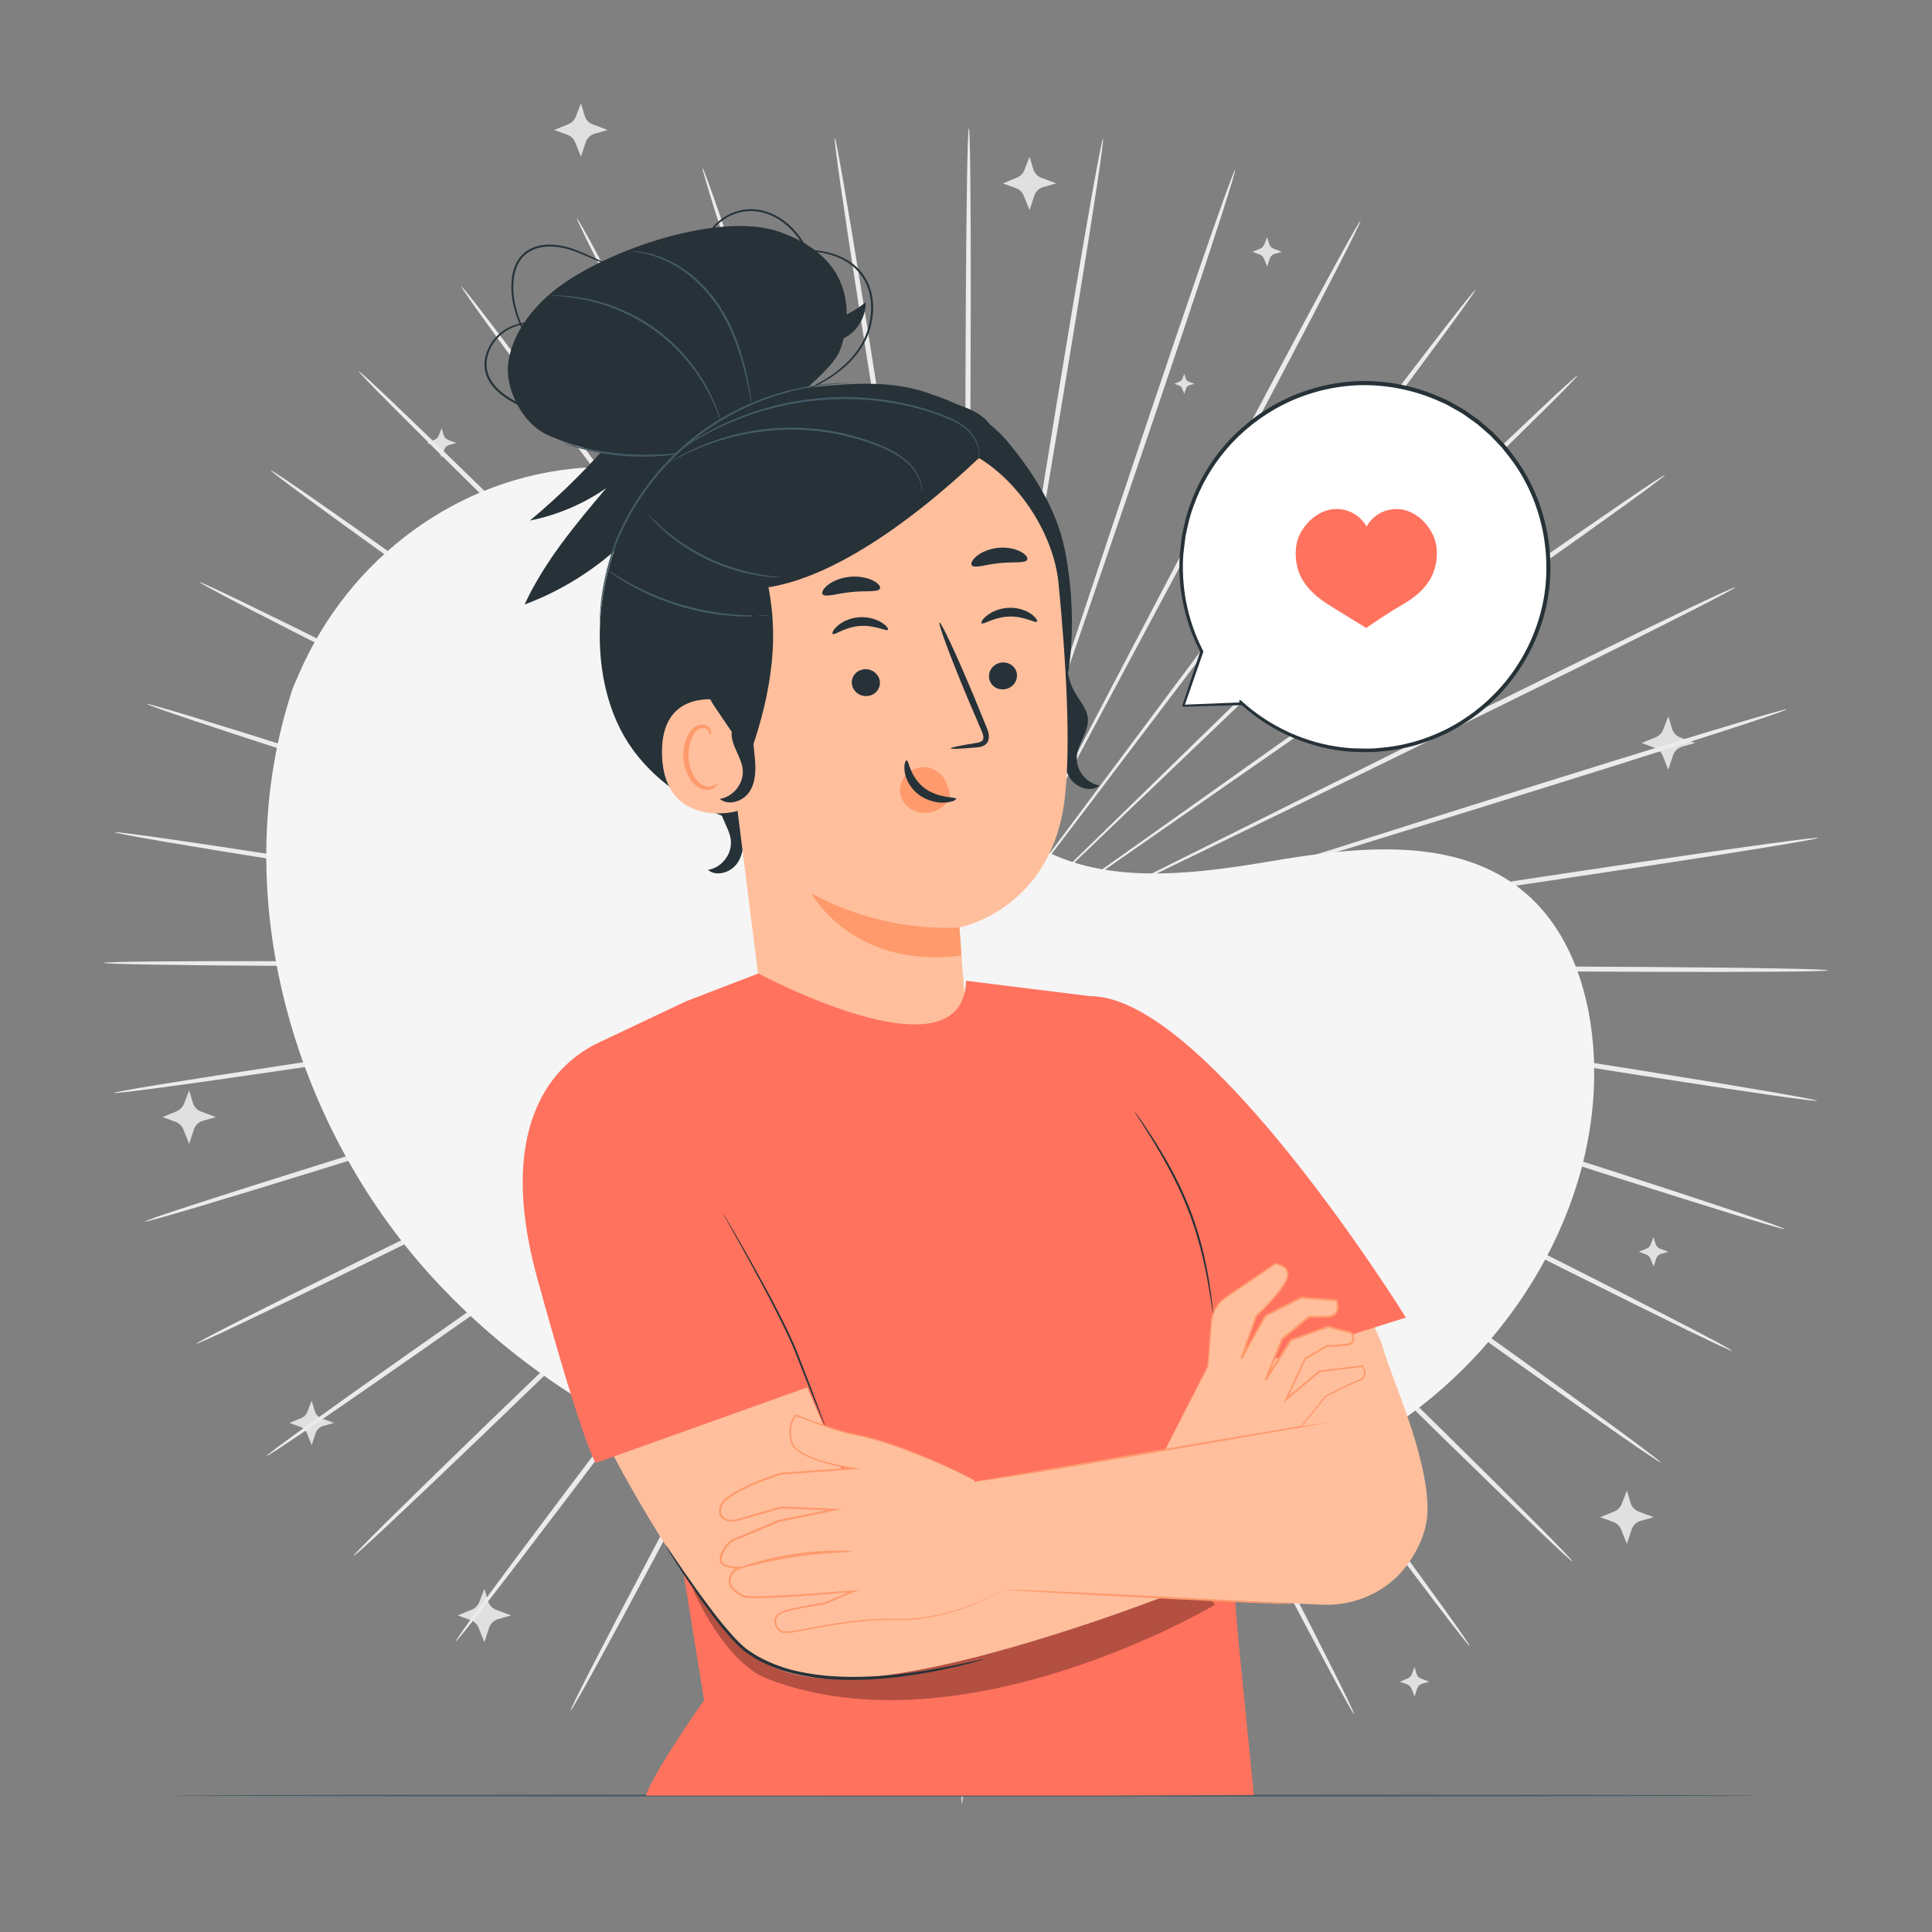 <svg xmlns="http://www.w3.org/2000/svg" viewBox="0 0 500 500"><rect x="0" y="0" width="500" height="500" fill="#808080" stroke="none"/><g id="background-complete"><g><path d="M269.51,46.01l3.85,1.45-3.34,.95c-1.12,.32-2,1.17-2.36,2.27l-1.21,3.7-1.49-3.71c-.37-.92-1.11-1.64-2.04-1.98l-3.38-1.23,3.66-1.5c.89-.36,1.58-1.08,1.93-1.97l1.32-3.44,.95,3.2c.31,1.05,1.09,1.89,2.11,2.27Z" style="fill:#e0e0e0;"></path><path d="M378.5,139.86l3.85,1.45-3.34,.95c-1.12,.32-2,1.17-2.36,2.27l-1.21,3.7-1.49-3.71c-.37-.92-1.11-1.64-2.04-1.98l-3.38-1.23,3.66-1.5c.89-.36,1.58-1.08,1.93-1.97l1.32-3.44,.95,3.2c.31,1.05,1.09,1.89,2.11,2.27Z" style="fill:#e0e0e0;"></path><path d="M393.12,267.86l3.85,1.45-3.34,.95c-1.12,.32-2,1.17-2.36,2.27l-1.21,3.7-1.49-3.71c-.37-.92-1.11-1.64-2.04-1.98l-3.38-1.23,3.66-1.5c.89-.36,1.58-1.08,1.93-1.97l1.32-3.44,.95,3.2c.31,1.05,1.09,1.89,2.11,2.27Z" style="fill:#e0e0e0;"></path><path d="M349.32,224.6l2.63,.99-2.29,.65c-.76,.22-1.37,.8-1.62,1.55l-.83,2.53-1.02-2.54c-.25-.63-.76-1.12-1.4-1.35l-2.31-.84,2.5-1.03c.61-.25,1.08-.74,1.32-1.35l.91-2.35,.65,2.19c.21,.72,.75,1.29,1.45,1.55Z" style="fill:#e0e0e0;"></path><path d="M152.65,229.33l2.63,.99-2.29,.65c-.76,.22-1.37,.8-1.62,1.55l-.83,2.53-1.02-2.54c-.25-.63-.76-1.12-1.4-1.35l-2.31-.84,2.5-1.03c.61-.25,1.08-.74,1.32-1.35l.91-2.35,.65,2.19c.21,.72,.75,1.29,1.45,1.55Z" style="fill:#e0e0e0;"></path><path d="M112.58,296.34l2.63,.99-2.29,.65c-.76,.22-1.37,.8-1.62,1.55l-.83,2.53-1.02-2.54c-.25-.63-.76-1.12-1.4-1.35l-2.31-.84,2.51-1.03c.61-.25,1.08-.74,1.32-1.35l.91-2.35,.65,2.19c.21,.72,.75,1.29,1.45,1.55Z" style="fill:#e0e0e0;"></path><path d="M153.41,32.19l3.85,1.45-3.34,.95c-1.12,.32-2,1.17-2.36,2.27l-1.21,3.7-1.49-3.71c-.37-.92-1.11-1.64-2.04-1.98l-3.38-1.23,3.66-1.5c.89-.36,1.58-1.08,1.93-1.97l1.32-3.44,.95,3.2c.31,1.05,1.09,1.89,2.11,2.27Z" style="fill:#e0e0e0;"></path><path d="M434.82,190.84l3.85,1.45-3.34,.95c-1.12,.32-2,1.17-2.36,2.27l-1.21,3.7-1.49-3.71c-.37-.92-1.11-1.64-2.04-1.98l-3.38-1.23,3.66-1.5c.89-.36,1.58-1.08,1.93-1.97l1.32-3.44,.95,3.2c.31,1.05,1.09,1.89,2.11,2.27Z" style="fill:#e0e0e0;"></path><path d="M424.1,391.2l3.85,1.45-3.34,.95c-1.12,.32-2,1.17-2.36,2.27l-1.21,3.7-1.49-3.71c-.37-.92-1.11-1.64-2.04-1.98l-3.38-1.23,3.66-1.5c.89-.36,1.58-1.08,1.93-1.97l1.32-3.44,.95,3.2c.31,1.05,1.09,1.89,2.11,2.27Z" style="fill:#e0e0e0;"></path><path d="M128.42,416.62l3.85,1.45-3.34,.95c-1.12,.32-2,1.17-2.36,2.27l-1.21,3.7-1.49-3.71c-.37-.92-1.11-1.64-2.04-1.98l-3.38-1.23,3.66-1.5c.89-.36,1.58-1.08,1.93-1.97l1.32-3.44,.95,3.2c.31,1.05,1.09,1.89,2.11,2.27Z" style="fill:#e0e0e0;"></path><path d="M108.81,178.71l3.85,1.45-3.34,.95c-1.12,.32-2,1.17-2.36,2.27l-1.21,3.7-1.49-3.71c-.37-.92-1.11-1.64-2.04-1.98l-3.38-1.23,3.66-1.5c.89-.36,1.58-1.08,1.93-1.97l1.32-3.44,.95,3.2c.31,1.05,1.09,1.89,2.11,2.27Z" style="fill:#e0e0e0;"></path><path d="M52.02,287.65l3.85,1.45-3.34,.95c-1.12,.32-2,1.17-2.36,2.27l-1.21,3.7-1.49-3.71c-.37-.92-1.11-1.64-2.04-1.98l-3.38-1.23,3.66-1.5c.89-.36,1.58-1.08,1.93-1.97l1.32-3.44,.95,3.2c.31,1.05,1.09,1.89,2.11,2.27Z" style="fill:#e0e0e0;"></path><path d="M307.65,98.78l1.45,.55-1.26,.36c-.42,.12-.75,.44-.89,.85l-.46,1.39-.56-1.4c-.14-.35-.42-.62-.77-.74l-1.27-.46,1.38-.57c.33-.14,.6-.41,.73-.74l.5-1.29,.36,1.2c.12,.39,.41,.71,.8,.85Z" style="fill:#e0e0e0;"></path><path d="M335.51,163.59l1.45,.55-1.26,.36c-.42,.12-.75,.44-.89,.85l-.46,1.39-.56-1.4c-.14-.35-.42-.62-.77-.74l-1.27-.46,1.38-.57c.33-.14,.6-.41,.73-.74l.5-1.29,.36,1.2c.12,.39,.41,.71,.8,.85Z" style="fill:#e0e0e0;"></path><path d="M84.42,235.28l1.45,.55-1.26,.36c-.42,.12-.75,.44-.89,.85l-.46,1.39-.56-1.4c-.14-.35-.42-.62-.77-.74l-1.27-.46,1.38-.57c.33-.14,.6-.41,.73-.74l.5-1.29,.36,1.2c.12,.39,.41,.71,.8,.85Z" style="fill:#e0e0e0;"></path><path d="M83.21,367.05l3.2,1.2-2.78,.79c-.93,.26-1.66,.97-1.96,1.88l-1,3.07-1.24-3.08c-.31-.76-.92-1.36-1.7-1.64l-2.81-1.02,3.04-1.25c.74-.3,1.32-.89,1.6-1.64l1.1-2.86,.79,2.66c.26,.87,.91,1.57,1.76,1.89Z" style="fill:#e0e0e0;"></path><path d="M329.63,64.38l2.12,.8-1.84,.52c-.62,.17-1.1,.64-1.3,1.25l-.67,2.04-.82-2.05c-.2-.51-.61-.9-1.13-1.09l-1.87-.68,2.02-.83c.49-.2,.87-.59,1.06-1.09l.73-1.9,.52,1.76c.17,.58,.6,1.04,1.17,1.25Z" style="fill:#e0e0e0;"></path><path d="M115.98,113.84l2.12,.8-1.84,.52c-.62,.17-1.1,.64-1.3,1.25l-.67,2.04-.82-2.05c-.2-.51-.61-.9-1.13-1.09l-1.87-.68,2.02-.83c.49-.2,.87-.59,1.06-1.09l.73-1.9,.52,1.76c.17,.58,.6,1.04,1.17,1.25Z" style="fill:#e0e0e0;"></path><path d="M429.64,323.17l2.12,.8-1.84,.52c-.62,.17-1.1,.64-1.3,1.25l-.67,2.04-.82-2.05c-.2-.51-.61-.9-1.13-1.09l-1.87-.68,2.02-.83c.49-.2,.87-.59,1.06-1.09l.73-1.9,.52,1.76c.17,.58,.6,1.04,1.17,1.25Z" style="fill:#e0e0e0;"></path><path d="M367.78,434.43l2.12,.8-1.84,.52c-.62,.17-1.1,.64-1.3,1.25l-.67,2.04-.82-2.05c-.2-.51-.61-.9-1.13-1.09l-1.87-.68,2.02-.83c.49-.2,.87-.59,1.06-1.09l.73-1.9,.52,1.76c.17,.58,.6,1.04,1.17,1.25Z" style="fill:#e0e0e0;"></path></g><g><path d="M313.58,250.65c-44.06-.41-83.94-.78-112.84-1.06-14.42-.07-26.09-.12-34.2-.16-4.02,0-7.14,.02-9.3,.02-1.04,.01-1.84,.02-2.42,.03-.54,.01-.82,.03-.82,.04s.28,.03,.82,.05c.57,.01,1.38,.03,2.42,.06,2.16,.03,5.28,.06,9.3,.11,8.11,.04,19.78,.1,34.2,.18,28.9,.02,68.78,.04,112.85,.07,44.04,0,83.93,.05,112.8,.26,14.44,.1,26.12,.23,34.19,.39,4.04,.08,7.17,.15,9.3,.24,2.13,.08,3.24,.16,3.24,.24,0,.08-1.12,.15-3.24,.21-2.13,.06-5.26,.11-9.3,.14-8.08,.07-19.76,.09-34.2,.04-28.87-.08-68.75-.42-112.8-.87Z" style="fill:#ebebeb;"></path><path d="M312.7,260.31c-43.46-7.07-82.79-13.46-111.3-18.09-14.23-2.24-25.75-4.06-33.76-5.32-3.97-.6-7.06-1.06-9.19-1.38-1.03-.14-1.83-.25-2.39-.33-.54-.07-.82-.1-.82-.08,0,.02,.27,.08,.8,.18,.57,.1,1.35,.24,2.38,.42,2.13,.35,5.21,.86,9.17,1.52,8,1.27,19.52,3.09,33.75,5.35,28.55,4.38,67.94,10.42,111.47,17.1,43.51,6.64,82.9,12.72,111.39,17.28,14.24,2.28,25.76,4.18,33.72,5.55,3.98,.69,7.06,1.24,9.15,1.64,2.09,.4,3.18,.65,3.16,.73-.01,.08-1.13-.02-3.24-.28-2.11-.26-5.22-.69-9.21-1.26-7.99-1.15-19.53-2.9-33.79-5.12-28.51-4.44-67.85-10.8-111.29-17.9Z" style="fill:#ebebeb;"></path><path d="M310.28,269.72c-41.77-13.63-79.58-25.97-106.98-34.91-13.69-4.39-24.78-7.95-32.47-10.42-3.82-1.2-6.8-2.13-8.85-2.77-.99-.3-1.76-.53-2.31-.69-.52-.15-.79-.22-.8-.2s.25,.12,.77,.3c.54,.19,1.3,.44,2.28,.78,2.04,.67,5,1.65,8.8,2.9,7.7,2.48,18.78,6.04,32.46,10.44,27.49,8.69,65.4,20.69,107.3,33.94,41.89,13.22,79.81,25.24,107.2,34.11,13.7,4.43,24.77,8.07,32.4,10.64,3.81,1.29,6.77,2.3,8.77,3.02,2,.72,3.03,1.13,3,1.21-.03,.08-1.11-.19-3.15-.77-2.04-.58-5.04-1.47-8.89-2.65-7.7-2.36-18.82-5.85-32.54-10.22-27.43-8.75-65.25-21.06-107-34.71Z" style="fill:#ebebeb;"></path><path d="M306.36,278.63c-39.05-19.85-74.38-37.81-100-50.83-12.81-6.43-23.18-11.64-30.38-15.26-3.58-1.77-6.37-3.14-8.29-4.09-.93-.45-1.65-.79-2.17-1.04-.49-.23-.75-.34-.76-.32,0,.02,.23,.15,.71,.41,.5,.27,1.21,.64,2.13,1.12,1.91,.98,4.67,2.39,8.23,4.21,7.2,3.62,17.56,8.84,30.37,15.28,25.73,12.79,61.24,30.44,100.47,49.94,39.23,19.46,74.72,37.14,100.34,50.09,12.81,6.47,23.15,11.75,30.27,15.46,3.56,1.85,6.31,3.31,8.17,4.32,1.85,1.01,2.81,1.58,2.77,1.65-.04,.07-1.06-.36-2.99-1.25-1.92-.89-4.74-2.23-8.35-3.98-7.23-3.51-17.64-8.66-30.48-15.08-25.68-12.84-61.03-30.77-100.05-50.64Z" style="fill:#ebebeb;"></path><path d="M301.05,286.84c-35.38-25.53-67.39-48.64-90.59-65.39-11.62-8.3-21.02-15.02-27.55-19.69-3.25-2.29-5.78-4.07-7.53-5.3-.85-.58-1.51-1.03-1.98-1.36-.45-.3-.68-.45-.69-.43,0,.01,.2,.19,.63,.51,.46,.34,1.09,.81,1.92,1.43,1.73,1.26,4.23,3.07,7.45,5.41,6.53,4.67,15.93,11.4,27.54,19.7,23.36,16.54,55.59,39.37,91.2,64.59,35.62,25.18,67.83,48.03,91.05,64.71,11.61,8.34,20.98,15.13,27.41,19.87,3.22,2.37,5.7,4.23,7.37,5.51,1.67,1.28,2.52,1.99,2.47,2.05-.05,.06-.99-.52-2.75-1.69-1.76-1.17-4.32-2.92-7.61-5.2-6.57-4.56-16.03-11.23-27.68-19.52-23.3-16.58-55.33-39.66-90.67-65.21Z" style="fill:#ebebeb;"></path><path d="M294.49,294.14c-30.86-30.57-58.78-58.24-79.03-78.29-10.15-9.96-18.36-18.01-24.07-23.61-2.85-2.75-5.06-4.89-6.59-6.37-.75-.71-1.32-1.25-1.73-1.64-.39-.37-.6-.55-.62-.53-.01,.01,.17,.22,.54,.6,.4,.4,.95,.97,1.67,1.7,1.51,1.5,3.69,3.68,6.49,6.47,5.7,5.6,13.91,13.66,24.05,23.63,20.43,19.87,48.61,47.29,79.76,77.59,31.15,30.26,59.32,57.7,79.58,77.69,10.14,9.99,18.3,18.11,23.9,23.77,2.8,2.83,4.96,5.04,6.4,6.56,1.44,1.52,2.17,2.34,2.12,2.4-.06,.05-.9-.66-2.44-2.08-1.55-1.42-3.8-3.54-6.68-6.29-5.76-5.5-14.04-13.52-24.22-23.47-20.36-19.9-48.31-47.55-79.13-78.12Z" style="fill:#ebebeb;"></path><path d="M286.85,300.37c-25.59-34.86-48.75-66.41-65.53-89.28-8.43-11.37-15.26-20.57-20-26.96-2.37-3.15-4.22-5.6-5.49-7.29-.62-.81-1.11-1.43-1.45-1.88-.33-.42-.51-.63-.52-.62-.01,0,.14,.24,.44,.68,.33,.46,.78,1.1,1.38,1.93,1.25,1.71,3.05,4.19,5.38,7.37,4.73,6.39,11.55,15.6,19.98,26.98,17,22.72,40.45,54.06,66.37,88.7,25.93,34.6,49.36,65.97,66.18,88.78,8.41,11.4,15.18,20.66,19.8,27.09,2.31,3.22,4.09,5.73,5.27,7.44,1.18,1.72,1.77,2.64,1.71,2.69-.06,.05-.78-.79-2.08-2.43-1.3-1.64-3.19-4.07-5.59-7.22-4.81-6.3-11.7-15.47-20.17-26.84-16.93-22.73-40.12-54.27-65.67-89.14Z" style="fill:#ebebeb;"></path><path d="M278.3,305.35c-19.67-38.32-37.46-73.01-50.36-98.15-6.5-12.51-11.76-22.64-15.41-29.67-1.84-3.47-3.27-6.17-4.25-8.04-.49-.89-.86-1.58-1.13-2.08-.26-.47-.4-.7-.42-.69-.02,0,.09,.26,.33,.74,.25,.5,.6,1.21,1.05,2.12,.96,1.88,2.34,4.6,4.12,8.1,3.65,7.03,8.9,17.17,15.39,29.68,13.14,25.02,31.26,59.55,51.28,97.69,20.05,38.11,38.14,72.66,51.09,97.74,6.48,12.54,11.67,22.71,15.2,29.77,1.77,3.53,3.12,6.28,4.01,8.16,.89,1.88,1.32,2.88,1.25,2.91-.07,.04-.65-.9-1.67-2.71-1.02-1.81-2.49-4.5-4.36-7.98-3.74-6.96-9.07-17.06-15.6-29.57-13.06-25.03-30.89-59.7-50.52-98.02Z" style="fill:#ebebeb;"></path><path d="M269.05,308.97c-13.22-40.85-25.18-77.83-33.85-104.62-4.39-13.35-7.95-24.15-10.42-31.66-1.25-3.71-2.23-6.59-2.9-8.59-.34-.96-.6-1.7-.78-2.22-.18-.5-.28-.75-.3-.75-.02,0,.05,.27,.2,.78,.16,.54,.39,1.28,.69,2.25,.64,2,1.57,4.9,2.76,8.63,2.46,7.5,6.01,18.31,10.39,31.66,8.92,26.72,21.23,63.58,34.83,104.32,13.63,40.7,25.91,77.58,34.63,104.33,4.36,13.37,7.85,24.21,10.19,31.72,1.17,3.75,2.06,6.68,2.64,8.67,.58,1.99,.84,3.05,.76,3.07-.08,.02-.49-.99-1.21-2.93-.72-1.95-1.73-4.83-3.02-8.55-2.57-7.44-6.2-18.24-10.62-31.59-8.85-26.71-20.84-63.68-34.02-104.52Z" style="fill:#ebebeb;"></path><path d="M259.33,311.14c-6.44-42.37-12.26-80.71-16.49-108.5-2.18-13.85-3.94-25.07-5.16-32.85-.64-3.85-1.13-6.85-1.47-8.92-.18-1-.31-1.77-.41-2.32-.1-.52-.16-.79-.17-.78-.02,0,0,.27,.07,.8,.08,.55,.18,1.33,.32,2.33,.31,2.08,.75,5.08,1.33,8.94,1.22,7.79,2.97,19,5.14,32.86,4.48,27.75,10.67,66.04,17.51,108.35,6.87,42.28,13.02,80.58,17.31,108.33,2.15,13.87,3.83,25.11,4.93,32.89,.55,3.89,.96,6.91,1.21,8.96,.25,2.05,.34,3.14,.26,3.15-.08,.01-.33-1.05-.72-3.08-.39-2.03-.93-5.03-1.6-8.9-1.33-7.74-3.17-18.96-5.37-32.82-4.41-27.73-10.27-66.07-16.67-108.42Z" style="fill:#ebebeb;"></path><path d="M249.37,311.79c.4-42.82,.76-81.58,1.02-109.67,.06-14.01,.11-25.36,.14-33.24-.01-3.9-.02-6.94-.03-9.04-.01-1.01-.03-1.79-.03-2.35-.01-.53-.03-.8-.05-.8-.02,0-.03,.27-.05,.8-.01,.56-.03,1.34-.06,2.35-.03,2.1-.06,5.13-.11,9.04-.04,7.88-.09,19.22-.16,33.24,0,28.09,0,66.85,0,109.67,.03,42.81,0,81.57-.2,109.63-.09,14.03-.22,25.39-.38,33.23-.08,3.92-.16,6.97-.24,9.04-.08,2.07-.16,3.15-.24,3.15-.08,0-.15-1.09-.21-3.15-.06-2.07-.11-5.11-.15-9.04-.08-7.85-.1-19.2-.07-33.24,.06-28.06,.39-66.82,.82-109.63Z" style="fill:#ebebeb;"></path><path d="M239.43,310.95c7.24-42.24,13.8-80.47,18.55-108.18,2.3-13.83,4.16-25.03,5.45-32.81,.61-3.86,1.09-6.86,1.41-8.93,.15-1,.26-1.77,.34-2.33,.07-.53,.1-.8,.08-.8-.02,0-.08,.26-.18,.78-.1,.55-.25,1.32-.43,2.31-.36,2.07-.88,5.06-1.56,8.91-1.3,7.78-3.17,18.97-5.48,32.81-4.49,27.75-10.68,66.04-17.53,108.34-6.81,42.29-13.03,80.58-17.71,108.27-2.34,13.85-4.28,25.04-5.69,32.77-.7,3.86-1.27,6.86-1.68,8.89-.41,2.03-.67,3.09-.75,3.07-.08-.01,.02-1.1,.29-3.15,.27-2.05,.7-5.07,1.29-8.95,1.18-7.76,2.97-18.99,5.24-32.84,4.55-27.71,11.07-65.95,18.35-108.17Z" style="fill:#ebebeb;"></path><path d="M229.75,308.59c14-40.61,26.67-77.36,35.85-103.99,4.51-13.31,8.16-24.08,10.7-31.57,1.23-3.72,2.18-6.61,2.84-8.6,.31-.97,.54-1.71,.71-2.25,.15-.51,.23-.77,.21-.78-.02,0-.12,.25-.31,.74-.19,.53-.46,1.26-.8,2.22-.69,1.99-1.69,4.86-2.98,8.56-2.54,7.48-6.2,18.25-10.73,31.56-8.93,26.72-21.25,63.58-34.86,104.31-13.57,40.72-25.92,77.58-35.03,104.21-4.55,13.32-8.29,24.08-10.93,31.49-1.32,3.71-2.37,6.58-3.1,8.52-.74,1.94-1.16,2.95-1.24,2.92-.08-.02,.2-1.08,.79-3.06,.6-1.98,1.51-4.9,2.72-8.64,2.42-7.49,6-18.3,10.5-31.63,8.98-26.67,21.62-63.43,35.65-104.01Z" style="fill:#ebebeb;"></path><path d="M220.57,304.79c20.4-37.96,38.85-72.32,52.23-97.22,6.61-12.45,11.96-22.54,15.68-29.54,1.81-3.48,3.23-6.19,4.2-8.06,.46-.91,.81-1.61,1.07-2.11,.24-.48,.35-.73,.33-.73-.02,0-.16,.23-.42,.69-.27,.49-.66,1.18-1.15,2.07-1,1.86-2.46,4.54-4.33,8-3.72,7-9.08,17.08-15.7,29.53-13.15,25.02-31.28,59.53-51.32,97.68-20,38.14-38.17,72.65-51.47,97.55-6.65,12.45-12.08,22.51-15.89,29.43-1.9,3.46-3.4,6.14-4.44,7.94-1.04,1.8-1.62,2.73-1.69,2.7-.07-.04,.37-1.03,1.28-2.9,.91-1.87,2.29-4.6,4.09-8.12,3.6-7.02,8.89-17.15,15.49-29.63,13.19-24.96,31.62-59.34,52.04-97.27Z" style="fill:#ebebeb;"></path><path d="M212.13,299.64c26.25-34.4,50.01-65.52,67.23-88.09,8.53-11.3,15.44-20.44,20.24-26.79,2.35-3.16,4.18-5.62,5.45-7.32,.6-.83,1.06-1.46,1.39-1.92,.31-.44,.46-.66,.45-.67-.01-.01-.19,.2-.53,.62-.35,.44-.84,1.06-1.47,1.87-1.29,1.68-3.16,4.11-5.56,7.24-4.8,6.35-11.72,15.49-20.26,26.78-17.01,22.71-40.47,54.05-66.4,88.68-25.89,34.63-49.38,65.95-66.53,88.53-8.57,11.29-15.55,20.4-20.43,26.65-2.44,3.13-4.35,5.55-5.66,7.17-1.32,1.62-2.04,2.45-2.11,2.41-.06-.05,.53-.97,1.73-2.67,1.2-1.71,3-4.2,5.35-7.4,4.69-6.39,11.54-15.59,20.07-26.91,17.04-22.65,40.78-53.8,67.04-88.16Z" style="fill:#ebebeb;"></path><path d="M204.61,293.27c31.44-30.01,59.88-57.17,80.5-76.85,10.24-9.87,18.52-17.86,24.28-23.4,2.83-2.77,5.03-4.92,6.55-6.41,.73-.73,1.28-1.29,1.68-1.69,.38-.38,.56-.59,.55-.6-.01-.01-.22,.17-.62,.53-.42,.39-1,.92-1.75,1.62-1.54,1.46-3.78,3.59-6.65,6.31-5.76,5.54-14.05,13.53-24.3,23.39-20.44,19.87-48.63,47.27-79.78,77.56-31.11,30.3-59.34,57.69-79.89,77.4-10.27,9.86-18.63,17.8-24.44,23.24-2.91,2.72-5.18,4.82-6.74,6.23-1.56,1.4-2.41,2.11-2.47,2.06-.06-.06,.68-.87,2.14-2.38,1.46-1.5,3.64-3.7,6.47-6.5,5.65-5.6,13.9-13.65,24.13-23.55,20.46-19.8,48.89-46.99,80.33-76.96Z" style="fill:#ebebeb;"></path><path d="M198.2,285.85c35.86-24.89,68.31-47.42,91.83-63.75,11.69-8.2,21.16-14.84,27.73-19.45,3.24-2.31,5.76-4.1,7.5-5.34,.83-.61,1.47-1.08,1.93-1.41,.43-.32,.65-.49,.64-.51,0-.01-.25,.13-.7,.43-.47,.32-1.13,.76-1.99,1.34-1.76,1.21-4.31,2.97-7.58,5.23-6.58,4.61-16.05,11.24-27.74,19.43-23.37,16.54-55.6,39.35-91.22,64.56-35.58,25.22-67.84,48.01-91.3,64.38-11.73,8.18-21.25,14.76-27.87,19.26-3.31,2.25-5.89,3.98-7.66,5.13-1.77,1.15-2.72,1.72-2.76,1.66-.05-.06,.81-.76,2.49-2.03,1.68-1.27,4.19-3.1,7.43-5.44,6.48-4.68,15.91-11.39,27.6-19.62,23.38-16.47,55.82-39.02,91.67-63.88Z" style="fill:#ebebeb;"></path><path d="M193.07,277.54c39.42-19.14,75.09-36.46,100.95-49.01,12.87-6.32,23.28-11.44,30.52-15,3.57-1.79,6.35-3.18,8.27-4.14,.92-.47,1.63-.84,2.14-1.1,.48-.25,.72-.39,.71-.41,0-.02-.26,.09-.76,.32-.52,.24-1.24,.58-2.18,1.02-1.93,.93-4.73,2.28-8.33,4.01-7.24,3.55-17.66,8.66-30.53,14.98-25.74,12.78-61.25,30.42-100.49,49.9-39.2,19.51-74.73,37.12-100.53,49.72-12.9,6.3-23.36,11.35-30.62,14.79-3.63,1.72-6.46,3.04-8.39,3.9-1.93,.87-2.96,1.29-3,1.22-.04-.07,.92-.63,2.79-1.62,1.86-.99,4.63-2.43,8.21-4.25,7.15-3.64,17.55-8.83,30.42-15.18,25.74-12.71,61.41-30.06,100.82-49.16Z" style="fill:#ebebeb;"></path><path d="M189.33,268.55c42.03-12.87,80.06-24.52,107.63-32.96,13.73-4.28,24.85-7.74,32.56-10.15,3.81-1.22,6.78-2.17,8.83-2.82,.99-.33,1.74-.58,2.29-.76,.51-.18,.77-.28,.77-.29,0-.02-.28,.05-.8,.2-.55,.16-1.32,.38-2.32,.67-2.06,.62-5.04,1.53-8.88,2.69-7.72,2.4-18.84,5.85-32.57,10.12-27.49,8.69-65.41,20.67-107.31,33.92-41.87,13.27-79.81,25.23-107.33,33.73-13.76,4.25-24.91,7.64-32.64,9.93-3.86,1.14-6.87,2.01-8.92,2.57-2.05,.56-3.13,.82-3.16,.74-.02-.08,1.01-.48,3.02-1.18,2-.7,4.97-1.69,8.79-2.94,7.66-2.5,18.76-6.04,32.5-10.34,27.48-8.62,65.51-20.3,107.53-33.13Z" style="fill:#ebebeb;"></path><path d="M187.1,259.1c43.59-6.28,83.03-11.97,111.62-16.09,14.25-2.12,25.79-3.84,33.8-5.04,3.96-.62,7.05-1.1,9.18-1.44,1.03-.17,1.82-.31,2.38-.4,.54-.1,.81-.15,.81-.17,0-.02-.28,0-.82,.07-.57,.07-1.36,.18-2.4,.31-2.13,.3-5.23,.74-9.2,1.3-8.01,1.19-19.55,2.9-33.81,5.01-28.55,4.38-67.94,10.41-111.47,17.08-43.5,6.7-82.9,12.71-111.45,16.89-14.28,2.09-25.84,3.74-33.84,4.81-4,.54-7.11,.93-9.22,1.18-2.11,.24-3.23,.33-3.24,.25-.01-.08,1.08-.32,3.17-.7,2.09-.38,5.18-.91,9.16-1.56,7.96-1.3,19.5-3.09,33.77-5.24,28.53-4.31,67.98-10.03,111.55-16.27Z" style="fill:#ebebeb;"></path><path d="M186.42,249.43c44.06,.36,83.94,.68,112.84,.92,14.42,.05,26.09,.09,34.2,.12,4.02-.01,7.14-.02,9.3-.03,1.04-.02,1.84-.03,2.42-.03,.54-.01,.82-.03,.82-.04,0-.02-.28-.03-.82-.05-.57-.01-1.38-.03-2.42-.05-2.16-.02-5.28-.06-9.3-.1-8.11-.03-19.78-.08-34.2-.14-28.9,.02-68.78,.04-112.84,.07-44.04,.06-83.93,.05-112.8-.12-14.44-.08-26.12-.2-34.19-.34-4.04-.07-7.17-.15-9.3-.22-2.13-.08-3.24-.16-3.24-.23,0-.08,1.12-.15,3.24-.21,2.13-.06,5.26-.11,9.3-.15,8.08-.08,19.76-.11,34.2-.09,28.87,.05,68.76,.34,112.8,.73Z" style="fill:#ebebeb;"></path><path d="M187.29,239.77c43.47,7.01,82.81,13.36,111.32,17.96,14.24,2.23,25.76,4.03,33.76,5.28,3.97,.59,7.06,1.05,9.19,1.37,1.03,.14,1.83,.25,2.39,.33,.54,.07,.82,.1,.82,.08,0-.02-.27-.08-.8-.18-.57-.1-1.35-.24-2.38-.42-2.13-.35-5.21-.86-9.17-1.51-8-1.26-19.52-3.07-33.76-5.3-28.56-4.35-67.95-10.34-111.49-16.97-43.52-6.59-82.92-12.62-111.41-17.15-14.25-2.26-25.77-4.15-33.72-5.51-3.98-.68-7.06-1.23-9.15-1.63-2.09-.4-3.18-.65-3.16-.72,.01-.08,1.13,.02,3.24,.28,2.11,.26,5.22,.68,9.21,1.25,7.99,1.14,19.54,2.87,33.79,5.08,28.52,4.4,67.87,10.72,111.31,17.76Z" style="fill:#ebebeb;"></path><path d="M189.7,230.35c41.79,13.58,79.61,25.87,107.02,34.78,13.7,4.38,24.79,7.92,32.49,10.38,3.82,1.19,6.8,2.12,8.85,2.76,1,.3,1.76,.53,2.31,.69,.52,.15,.79,.22,.8,.2,0-.02-.25-.12-.77-.3-.54-.19-1.3-.44-2.28-.78-2.04-.67-5-1.64-8.81-2.89-7.7-2.47-18.78-6.02-32.48-10.4-27.5-8.66-65.43-20.61-107.35-33.81-41.91-13.16-79.84-25.14-107.24-33.98-13.7-4.41-24.78-8.04-32.41-10.6-3.82-1.28-6.77-2.3-8.77-3.01-2-.71-3.03-1.13-3.01-1.2,.03-.08,1.11,.19,3.15,.77,2.04,.58,5.04,1.47,8.89,2.64,7.71,2.35,18.83,5.82,32.55,10.18,27.45,8.71,65.28,20.98,107.04,34.58Z" style="fill:#ebebeb;"></path><path d="M193.6,221.44c39.07,19.8,74.43,37.72,100.06,50.7,12.82,6.42,23.2,11.61,30.4,15.22,3.58,1.76,6.37,3.13,8.3,4.08,.94,.45,1.65,.79,2.17,1.04,.49,.23,.75,.34,.76,.32,0-.01-.23-.15-.71-.41-.51-.27-1.21-.64-2.13-1.12-1.91-.98-4.68-2.39-8.23-4.2-7.2-3.61-17.58-8.82-30.39-15.24-25.75-12.76-61.28-30.36-100.53-49.82-39.25-19.41-74.77-37.05-100.4-49.96-12.82-6.46-23.17-11.73-30.29-15.42-3.56-1.85-6.32-3.3-8.17-4.31-1.86-1.01-2.81-1.57-2.78-1.64,.04-.07,1.06,.36,2.99,1.24,1.92,.88,4.74,2.22,8.35,3.97,7.23,3.5,17.65,8.63,30.5,15.04,25.69,12.8,61.07,30.7,100.11,50.51Z" style="fill:#ebebeb;"></path><path d="M198.9,213.22c35.41,25.49,67.45,48.56,90.68,65.28,11.63,8.29,21.04,14.99,27.58,19.65,3.26,2.28,5.79,4.06,7.54,5.29,.85,.58,1.51,1.03,1.98,1.35,.45,.3,.68,.45,.69,.43,.01-.01-.2-.19-.63-.51-.46-.34-1.09-.81-1.92-1.43-1.73-1.25-4.23-3.07-7.45-5.4-6.53-4.66-15.94-11.38-27.56-19.67-23.38-16.52-55.64-39.3-91.28-64.48-35.65-25.14-67.89-47.95-91.13-64.6-11.62-8.32-21-15.1-27.44-19.84-3.22-2.37-5.71-4.22-7.38-5.5-1.67-1.28-2.52-1.98-2.48-2.05,.05-.06,.99,.52,2.75,1.68,1.76,1.17,4.32,2.92,7.61,5.19,6.58,4.55,16.04,11.21,27.7,19.49,23.32,16.55,55.39,39.6,90.76,65.1Z" style="fill:#ebebeb;"></path><path d="M205.45,205.91c30.9,30.53,58.86,58.16,79.13,78.19,10.16,9.94,18.39,17.99,24.1,23.58,2.85,2.75,5.07,4.89,6.6,6.36,.75,.7,1.32,1.25,1.74,1.64,.4,.36,.6,.55,.62,.53,.01-.01-.17-.22-.54-.6-.4-.4-.95-.97-1.67-1.7-1.51-1.5-3.69-3.67-6.5-6.46-5.71-5.59-13.93-13.65-24.08-23.6-20.45-19.85-48.67-47.23-79.85-77.49-31.19-30.22-59.39-57.63-79.68-77.59-10.15-9.98-18.32-18.09-23.93-23.74-2.8-2.82-4.96-5.03-6.41-6.55-1.45-1.52-2.18-2.34-2.12-2.39,.06-.05,.9,.66,2.45,2.08s3.8,3.53,6.69,6.28c5.77,5.49,14.06,13.5,24.25,23.44,20.39,19.87,48.37,47.49,79.23,78.03Z" style="fill:#ebebeb;"></path><path d="M213.09,199.68c25.64,34.83,48.83,66.36,65.65,89.2,8.45,11.36,15.28,20.55,20.03,26.94,2.38,3.15,4.22,5.59,5.5,7.28,.63,.81,1.11,1.43,1.45,1.88,.33,.42,.51,.63,.52,.62,.01,0-.14-.24-.44-.68-.33-.46-.78-1.1-1.38-1.93-1.25-1.71-3.06-4.19-5.38-7.37-4.74-6.39-11.57-15.59-20.01-26.95-17.03-22.7-40.52-54.01-66.48-88.62-25.98-34.57-49.45-65.91-66.3-88.69-8.43-11.39-15.21-20.64-19.84-27.07-2.32-3.21-4.1-5.72-5.28-7.44-1.19-1.72-1.78-2.64-1.71-2.69,.07-.05,.78,.79,2.09,2.42,1.3,1.63,3.19,4.07,5.6,7.21,4.82,6.3,11.72,15.46,20.2,26.82,16.96,22.71,40.19,54.22,65.78,89.06Z" style="fill:#ebebeb;"></path><path d="M221.63,194.68c19.72,38.3,37.56,72.96,50.49,98.08,6.52,12.5,11.79,22.62,15.45,29.65,1.84,3.47,3.27,6.17,4.26,8.03,.49,.89,.86,1.58,1.13,2.08,.26,.47,.4,.7,.42,.69,.02,0-.1-.26-.33-.74-.25-.5-.6-1.21-1.05-2.12-.96-1.88-2.35-4.6-4.13-8.09-3.66-7.03-8.92-17.15-15.43-29.66-13.17-25.01-31.34-59.51-51.41-97.63-20.1-38.09-38.24-72.61-51.22-97.68-6.49-12.53-11.7-22.7-15.24-29.75-1.77-3.53-3.13-6.27-4.02-8.15-.89-1.88-1.33-2.88-1.26-2.91,.07-.04,.65,.9,1.67,2.71,1.02,1.81,2.5,4.5,4.37,7.98,3.75,6.95,9.09,17.05,15.64,29.56,13.09,25.01,30.97,59.66,50.64,97.96Z" style="fill:#ebebeb;"></path><path d="M230.87,191.05c13.27,40.84,25.28,77.8,33.98,104.58,4.41,13.34,7.98,24.14,10.46,31.64,1.26,3.71,2.23,6.59,2.91,8.58,.34,.96,.6,1.69,.78,2.22,.18,.5,.28,.75,.3,.75,.02,0-.05-.27-.2-.78-.16-.54-.39-1.28-.69-2.25-.64-2-1.57-4.9-2.77-8.63-2.47-7.5-6.04-18.31-10.43-31.65-8.96-26.71-21.31-63.56-34.97-104.28-13.68-40.69-26.01-77.55-34.77-104.29-4.38-13.37-7.88-24.2-10.23-31.71-1.18-3.75-2.07-6.67-2.65-8.66-.58-1.99-.85-3.05-.77-3.07,.08-.02,.49,.99,1.21,2.93,.72,1.95,1.74,4.83,3.03,8.55,2.58,7.44,6.22,18.23,10.66,31.58,8.88,26.7,20.92,63.65,34.15,104.48Z" style="fill:#ebebeb;"></path><path d="M240.59,188.88c6.49,42.36,12.37,80.69,16.63,108.48,2.19,13.85,3.97,25.06,5.21,32.85,.64,3.85,1.14,6.85,1.48,8.92,.18,1,.32,1.77,.41,2.32,.1,.52,.16,.79,.18,.78,.02,0,0-.27-.07-.8-.08-.55-.18-1.33-.32-2.33-.31-2.08-.76-5.08-1.34-8.94-1.23-7.79-3-19-5.18-32.85-4.52-27.75-10.76-66.03-17.65-108.32-6.92-42.27-13.13-80.56-17.45-108.31-2.16-13.87-3.86-25.11-4.97-32.88-.56-3.89-.97-6.91-1.22-8.96-.25-2.05-.34-3.14-.26-3.15,.08-.01,.33,1.05,.72,3.08s.94,5.03,1.61,8.9c1.34,7.74,3.19,18.95,5.42,32.82,4.45,27.73,10.36,66.06,16.81,108.4Z" style="fill:#ebebeb;"></path><path d="M250.55,188.21c-.34,42.82-.65,81.58-.87,109.67-.04,14.01-.08,25.36-.1,33.24,.02,3.9,.03,6.94,.04,9.04,.02,1.01,.03,1.79,.04,2.35,.01,.53,.03,.8,.05,.8,.02,0,.03-.27,.05-.8,.01-.56,.03-1.34,.05-2.35,.02-2.1,.06-5.13,.1-9.04,.03-7.88,.07-19.22,.12-33.24-.04-28.09-.08-66.85-.14-109.67-.09-42.8-.1-81.57,.06-109.63,.08-14.03,.19-25.39,.33-33.23,.07-3.92,.15-6.97,.22-9.04,.08-2.07,.16-3.15,.24-3.15,.08,0,.15,1.09,.22,3.15,.06,2.07,.12,5.11,.16,9.04,.09,7.85,.13,19.2,.11,33.23-.03,28.06-.3,66.82-.68,109.63Z" style="fill:#ebebeb;"></path><path d="M260.49,189.04c-7.19,42.25-13.69,80.49-18.4,108.21-2.28,13.84-4.13,25.04-5.41,32.82-.61,3.86-1.08,6.86-1.4,8.93-.15,1-.26,1.77-.34,2.33-.07,.53-.1,.8-.08,.8,.02,0,.08-.26,.18-.78,.1-.55,.24-1.32,.43-2.31,.36-2.07,.88-5.06,1.55-8.91,1.29-7.78,3.14-18.98,5.43-32.81,4.45-27.76,10.6-66.05,17.38-108.36,6.75-42.3,12.93-80.59,17.57-108.29,2.32-13.85,4.25-25.05,5.64-32.78,.7-3.87,1.26-6.86,1.67-8.89,.41-2.03,.66-3.09,.74-3.08,.08,.01-.02,1.1-.28,3.15-.27,2.05-.7,5.07-1.28,8.95-1.17,7.77-2.94,18.99-5.2,32.85-4.51,27.72-10.99,65.97-18.2,108.19Z" style="fill:#ebebeb;"></path><path d="M270.18,191.38c-13.94,40.63-26.56,77.39-35.71,104.04-4.49,13.32-8.13,24.09-10.66,31.58-1.22,3.72-2.17,6.61-2.83,8.61-.31,.97-.54,1.71-.71,2.25-.15,.51-.22,.77-.21,.78,.02,0,.12-.25,.31-.74,.19-.53,.46-1.26,.8-2.22,.69-1.99,1.69-4.86,2.97-8.56,2.53-7.48,6.18-18.26,10.68-31.57,8.89-26.73,21.16-63.6,34.72-104.35,13.52-40.74,25.82-77.61,34.89-104.25,4.53-13.32,8.25-24.09,10.89-31.51,1.32-3.71,2.36-6.58,3.09-8.53,.73-1.94,1.16-2.95,1.23-2.92,.08,.02-.2,1.08-.79,3.06-.59,1.99-1.51,4.9-2.71,8.65-2.41,7.49-5.98,18.3-10.46,31.64-8.95,26.68-21.54,63.46-35.51,104.05Z" style="fill:#ebebeb;"></path><path d="M279.35,195.17c-20.35,37.99-38.76,72.37-52.1,97.28-6.59,12.46-11.93,22.55-15.64,29.56-1.81,3.48-3.22,6.19-4.19,8.07-.46,.91-.81,1.61-1.06,2.11-.23,.48-.35,.73-.33,.73s.16-.23,.42-.69c.27-.49,.65-1.18,1.15-2.07,1-1.86,2.45-4.55,4.32-8,3.71-7,9.06-17.09,15.66-29.54,13.11-25.03,31.2-59.57,51.19-97.74,19.95-38.16,38.07-72.69,51.34-97.61,6.63-12.46,12.05-22.52,15.85-29.45,1.9-3.46,3.39-6.14,4.43-7.95,1.04-1.8,1.62-2.73,1.69-2.7,.07,.04-.37,1.04-1.28,2.9-.91,1.87-2.28,4.61-4.08,8.12-3.59,7.03-8.87,17.16-15.45,29.65-13.16,24.98-31.54,59.38-51.91,97.33Z" style="fill:#ebebeb;"></path><path d="M287.81,200.31c-26.21,34.43-49.92,65.59-67.11,88.17-8.52,11.31-15.41,20.46-20.2,26.82-2.35,3.17-4.18,5.63-5.44,7.33-.6,.83-1.06,1.47-1.39,1.92-.31,.44-.46,.67-.45,.67,.01,0,.19-.2,.53-.62,.35-.44,.84-1.06,1.47-1.87,1.29-1.68,3.15-4.12,5.55-7.25,4.79-6.35,11.7-15.5,20.22-26.8,16.98-22.74,40.4-54.1,66.28-88.76,25.84-34.66,49.29-66.01,66.41-88.61,8.56-11.3,15.53-20.42,20.39-26.68,2.43-3.13,4.34-5.55,5.65-7.18,1.31-1.62,2.04-2.45,2.1-2.41,.06,.05-.53,.97-1.73,2.67-1.2,1.71-3,4.2-5.34,7.4-4.68,6.4-11.52,15.6-20.03,26.94-17.01,22.67-40.71,53.85-66.93,88.25Z" style="fill:#ebebeb;"></path><path d="M295.34,206.67c-31.4,30.05-59.81,57.24-80.4,76.95-10.22,9.88-18.5,17.88-24.25,23.44-2.83,2.77-5.03,4.93-6.54,6.42-.72,.73-1.28,1.29-1.68,1.69-.37,.38-.56,.59-.55,.6,.01,.01,.22-.17,.62-.53,.42-.39,1-.92,1.75-1.62,1.54-1.47,3.78-3.59,6.65-6.32,5.75-5.55,14.03-13.55,24.26-23.42,20.41-19.89,48.57-47.33,79.68-77.66,31.08-30.33,59.26-57.76,79.79-77.49,10.26-9.87,18.6-17.82,24.41-23.27,2.9-2.73,5.17-4.83,6.73-6.23,1.56-1.41,2.41-2.12,2.46-2.06,.06,.06-.68,.87-2.14,2.38-1.46,1.51-3.63,3.7-6.46,6.51-5.65,5.61-13.88,13.67-24.1,23.58-20.43,19.83-48.83,47.05-80.23,77.06Z" style="fill:#ebebeb;"></path><path d="M301.75,214.09c-35.82,24.94-68.24,47.5-91.74,63.86-11.68,8.22-21.14,14.87-27.7,19.48-3.24,2.31-5.75,4.11-7.49,5.35-.83,.61-1.47,1.08-1.93,1.41-.43,.32-.65,.5-.64,.51,0,.01,.25-.13,.7-.43,.47-.32,1.13-.76,1.99-1.34,1.76-1.22,4.3-2.98,7.58-5.24,6.57-4.61,16.03-11.26,27.72-19.47,23.34-16.56,55.55-39.42,91.14-64.67,35.55-25.27,67.78-48.1,91.22-64.49,11.72-8.2,21.23-14.79,27.84-19.3,3.31-2.25,5.88-3.99,7.65-5.14,1.76-1.15,2.72-1.73,2.76-1.66,.05,.06-.81,.76-2.49,2.03-1.68,1.27-4.18,3.11-7.42,5.45-6.48,4.69-15.9,11.41-27.58,19.65-23.36,16.49-55.76,39.09-91.59,63.99Z" style="fill:#ebebeb;"></path><path d="M306.9,222.39c-39.4,19.19-75.05,36.55-100.89,49.13-12.86,6.34-23.27,11.47-30.5,15.04-3.57,1.79-6.34,3.19-8.26,4.15-.92,.48-1.63,.84-2.14,1.1-.48,.25-.72,.39-.71,.41,0,.02,.26-.09,.76-.32,.52-.24,1.24-.58,2.18-1.02,1.93-.93,4.73-2.29,8.33-4.02,7.23-3.56,17.64-8.68,30.51-15.01,25.72-12.81,61.21-30.49,100.42-50.03,39.18-19.56,74.68-37.21,100.47-49.84,12.89-6.32,23.35-11.38,30.6-14.83,3.63-1.72,6.45-3.04,8.38-3.91,1.93-.87,2.96-1.29,3-1.22,.04,.07-.92,.63-2.79,1.63-1.86,1-4.63,2.43-8.2,4.26-7.15,3.65-17.54,8.85-30.4,15.22-25.72,12.74-61.37,30.14-100.76,49.28Z" style="fill:#ebebeb;"></path><path d="M310.64,231.37c-42.01,12.92-80.03,24.62-107.59,33.09-13.72,4.3-24.84,7.77-32.55,10.19-3.81,1.22-6.78,2.18-8.83,2.83-.99,.33-1.74,.58-2.29,.76-.51,.18-.77,.28-.77,.29,0,.02,.28-.05,.8-.2,.55-.16,1.32-.38,2.32-.68,2.06-.63,5.04-1.53,8.87-2.7,7.72-2.41,18.83-5.88,32.56-10.16,27.48-8.72,65.38-20.76,107.27-34.05,41.85-13.32,79.78-25.33,107.28-33.86,13.75-4.27,24.9-7.67,32.62-9.97,3.86-1.15,6.87-2.02,8.91-2.58,2.05-.56,3.13-.82,3.16-.75,.02,.07-1.01,.48-3.02,1.18-2,.7-4.97,1.69-8.79,2.95-7.65,2.51-18.75,6.06-32.48,10.38-27.47,8.65-65.48,20.38-107.48,33.26Z" style="fill:#ebebeb;"></path><path d="M312.89,240.82c-43.58,6.34-83.02,12.07-111.6,16.23-14.25,2.14-25.78,3.88-33.79,5.08-3.96,.63-7.05,1.11-9.18,1.45-1.03,.17-1.82,.31-2.38,.4-.54,.1-.81,.15-.81,.17,0,.02,.28,0,.82-.07,.57-.07,1.36-.18,2.4-.31,2.13-.3,5.23-.74,9.2-1.31,8.01-1.2,19.55-2.92,33.8-5.06,28.55-4.41,67.93-10.5,111.45-17.22,43.49-6.76,82.88-12.81,111.43-17.03,14.27-2.11,25.83-3.77,33.83-4.85,4-.54,7.11-.94,9.22-1.19,2.11-.25,3.23-.34,3.24-.26,.01,.08-1.08,.32-3.17,.7-2.09,.39-5.18,.91-9.16,1.57-7.96,1.31-19.5,3.12-33.76,5.28-28.53,4.34-67.97,10.11-111.53,16.41Z" style="fill:#ebebeb;"></path></g></g><g id="background-simple"><path d="M75.86,177.89l1.54-3.56c13-30.01,41.09-50.89,73.4-53.27,4.15-.31,8.33-.31,12.5,0,29.99,2.23,58.36,20.77,72.75,47.53,8.46,15.74,12.82,34.61,26.35,46.16,17.62,15.04,43.6,12.01,66.28,8.17,22.68-3.84,48.69-6.81,66.24,8.31,10.99,9.47,16.12,24.38,17.34,38.91,3.23,38.49-18.7,76.32-50.22,97.96-31.52,21.64-71.18,28.65-109.27,26.28-53.35-3.32-106.68-25.27-142.46-65.57-35.78-40.31-51.61-99.75-34.46-150.92Z" style="fill:#f5f5f5;"></path></g><g id="Table"><path d="M455.38,464.69c0,.14-91.96,.26-205.37,.26s-205.39-.12-205.39-.26,91.94-.26,205.39-.26,205.37,.12,205.37,.26Z" style="fill:#455a64;"></path></g><g id="Speech_Bubble"><g><g><path d="M306.25,182.63l4.77-14.01c-3.93-7.54-5.89-16.24-5.24-25.34,1.89-26.19,24.65-45.9,50.84-44.01,26.19,1.89,45.9,24.65,44.01,50.84-1.89,26.19-24.65,45.9-50.84,44.01-10.94-.79-20.73-5.22-28.31-12.02v.02l-15.23,.51Z" style="fill:#fff;"></path><g><path d="M306.25,182.63s.31,0,.96-.01c.67-.02,1.63-.04,2.9-.07,2.6-.07,6.42-.17,11.39-.31h.21l-.12-.19v-.02l-.2,.16c4.54,4.09,11.4,8.68,20.68,10.93,2.31,.56,4.75,.96,7.3,1.17,2.55,.08,5.21,.27,7.93-.06,5.44-.45,11.16-1.87,16.66-4.53,5.49-2.64,10.75-6.51,15.14-11.51,4.39-4.99,7.91-11.12,9.95-17.95,2.08-6.82,2.5-14.36,1.23-21.76-1.29-7.4-4.32-14.72-9.17-20.88-.61-.77-1.21-1.55-1.83-2.31-.68-.71-1.35-1.42-2.02-2.12l-1.01-1.06-1.1-.96c-.73-.64-1.47-1.27-2.2-1.9-.75-.61-1.56-1.13-2.34-1.7-.79-.54-1.54-1.16-2.39-1.6-1.67-.93-3.27-1.97-5.03-2.67-6.87-3.16-14.31-4.59-21.47-4.39-7.17,.25-14.03,2.12-19.98,5.14-5.97,3.02-11.04,7.16-14.99,11.84-3.96,4.68-6.78,9.88-8.58,15.04-.97,2.57-1.49,5.18-2.02,7.69-.29,2.55-.69,4.99-.67,7.38-.13,9.55,2.6,17.34,5.43,22.71v-.09c-1.53,4.57-2.7,8.09-3.5,10.49-.38,1.17-.68,2.06-.88,2.67-.19,.6-.28,.89-.28,.89,0,0,.12-.32,.34-.92,.22-.62,.53-1.51,.94-2.69,.82-2.37,2.03-5.84,3.6-10.36l.02-.05-.02-.05c-2.77-5.37-5.43-13.11-5.27-22.59,0-2.36,.4-4.79,.7-7.31,.54-2.48,1.06-5.07,2.03-7.61,1.8-5.11,4.61-10.25,8.54-14.87,3.92-4.62,8.94-8.71,14.85-11.68,5.9-2.98,12.68-4.82,19.77-5.05,7.08-.18,14.43,1.23,21.22,4.36,1.74,.69,3.33,1.72,4.97,2.64,.84,.43,1.58,1.04,2.36,1.58,.77,.56,1.57,1.08,2.31,1.68,.72,.63,1.44,1.25,2.17,1.88l1.08,.95,1,1.05c.67,.7,1.33,1.4,2,2.1,.62,.75,1.2,1.52,1.81,2.28,4.79,6.09,7.79,13.32,9.06,20.63,1.26,7.31,.86,14.76-1.2,21.5-2.01,6.76-5.48,12.82-9.82,17.76-4.34,4.95-9.53,8.79-14.96,11.42-5.44,2.64-11.1,4.07-16.48,4.53-2.69,.33-5.33,.15-7.86,.08-2.53-.2-4.96-.58-7.25-1.13-9.21-2.19-16.06-6.71-20.6-10.74l-.67-.59,.48,.75v.02l.11-.19c-4.93,.2-8.72,.35-11.3,.45-1.28,.06-2.25,.1-2.93,.13-.66,.03-1.01,.05-1.01,.05Z" style="fill:#263238;"></path><path d="M353.86,194.66c-1.09,0-2.17-.04-3.23-.08-.42-.02-.84-.03-1.26-.05-2.53-.2-5-.6-7.35-1.18-9.6-2.32-16.51-7.16-20.65-10.86l-14.15,.37c-.6,.01-.92,.01-.96,.01-.01,0-.02,0-.04,0-.03,0-.06-.02-.09-.03-.03-.02-.06-.04-.08-.07-.02-.03-.03-.06-.04-.09h0s0-.06,0-.1c0-.01,0-.03,0-.04,.01-.04,.1-.33,.28-.89l4.32-13.01c-2.55-4.87-5.52-12.73-5.38-22.69-.01-1.87,.22-3.75,.47-5.74,.07-.55,.14-1.1,.2-1.66l.13-.6c.49-2.34,1.01-4.75,1.91-7.15,1.94-5.55,4.84-10.64,8.63-15.12,4.12-4.89,9.33-9,15.06-11.9,6.19-3.14,13.13-4.93,20.09-5.16,7.4-.2,14.86,1.33,21.58,4.42,1.34,.53,2.62,1.27,3.85,1.99,.4,.23,.8,.46,1.2,.69,.6,.31,1.16,.71,1.69,1.1,.24,.17,.47,.34,.71,.51,.28,.2,.56,.4,.84,.59,.5,.35,1.03,.72,1.52,1.12l3.3,2.87,3.05,3.2c.42,.5,.81,1.01,1.2,1.51,.21,.27,.43,.54,.64,.82,4.68,5.95,7.86,13.2,9.22,20.99,1.29,7.46,.86,15.02-1.23,21.87-1.98,6.62-5.43,12.86-10,18.05-4.23,4.81-9.49,8.81-15.22,11.57-5.25,2.54-10.89,4.07-16.75,4.55-1.17,.14-2.33,.18-3.47,.18Zm-32.96-13.5c.06,0,.12,.02,.17,.06l.67,.59c4.09,3.63,10.96,8.42,20.49,10.69,2.31,.56,4.73,.93,7.21,1.13,.41,.01,.84,.03,1.27,.04,2.12,.07,4.32,.15,6.54-.12,5.75-.49,11.27-2.01,16.41-4.51,5.6-2.71,10.75-6.64,14.88-11.36,4.46-5.08,7.84-11.19,9.76-17.67,2.04-6.69,2.45-14.09,1.19-21.39-1.33-7.61-4.45-14.71-9.01-20.52-.22-.27-.44-.55-.65-.83-.38-.49-.76-.97-1.15-1.45l-2.98-3.13-3.24-2.81c-.46-.37-.97-.73-1.46-1.07-.28-.2-.56-.39-.83-.59-.24-.16-.48-.33-.71-.51-.54-.39-1.05-.76-1.61-1.05-.42-.23-.82-.47-1.22-.7-1.2-.7-2.44-1.42-3.73-1.93-6.58-3.03-13.89-4.53-21.12-4.34-6.8,.23-13.6,1.96-19.66,5.02-5.62,2.83-10.72,6.84-14.78,11.62-3.72,4.38-6.58,9.35-8.5,14.79-.89,2.33-1.4,4.7-1.89,7l-.13,.59c-.06,.54-.13,1.09-.21,1.65-.25,1.95-.49,3.79-.48,5.62-.18,9.87,2.75,17.67,5.24,22.48,.03,.06,.06,.18,.04,.24l-4.56,13.1c-.08,.23-.15,.42-.2,.57,.16,0,.37-.02,.63-.03l13.58-.55-.14-.22c-.07-.1-.05-.24,.05-.33,.05-.04,.11-.06,.16-.06Zm32.06-81.99c6.91,0,13.83,1.51,20.1,4.4,1.32,.52,2.57,1.25,3.79,1.96,.4,.23,.8,.46,1.21,.69,.59,.3,1.14,.7,1.67,1.09,.24,.17,.47,.34,.71,.5,.28,.2,.56,.4,.83,.59,.5,.35,1.01,.71,1.5,1.1l3.26,2.83,3.01,3.16c.41,.49,.79,.98,1.17,1.47,.22,.28,.43,.55,.65,.83,4.62,5.87,7.77,13.04,9.11,20.74,1.27,7.38,.86,14.85-1.2,21.62-1.95,6.55-5.36,12.72-9.87,17.86-2.44,2.79-5.23,5.3-8.26,7.46,3.03-2.15,5.83-4.66,8.28-7.45,4.52-5.13,7.94-11.31,9.9-17.86,2.07-6.78,2.49-14.26,1.22-21.64-1.34-7.71-4.49-14.89-9.12-20.77-.22-.27-.43-.54-.64-.82-.39-.5-.78-1-1.18-1.49l-3.02-3.17-3.28-2.85c-.47-.38-.99-.74-1.48-1.09-.28-.2-.56-.39-.84-.6-.24-.16-.48-.34-.72-.51-.52-.38-1.06-.77-1.64-1.07-.41-.23-.82-.46-1.22-.7-1.22-.71-2.48-1.44-3.8-1.96-6.67-3.06-14.05-4.58-21.37-4.38-6.88,.24-13.75,2-19.88,5.11-3.23,1.63-6.29,3.65-9.08,5.99,2.8-2.33,5.86-4.34,9.09-5.97,6.12-3.09,13-4.85,19.87-5.08,.41-.01,.82-.02,1.23-.02Z" style="fill:#263238;"></path></g></g><path d="M371.79,141.84c-.21-2.3-1.27-4.47-2.76-6.23-1.47-1.72-3.4-3.1-5.59-3.63-2.33-.57-4.89-.13-6.9,1.19-1.2,.78-2.19,1.86-2.88,3.11-.63-1.13-1.5-2.13-2.55-2.89-1.95-1.41-4.48-1.97-6.84-1.51-2.22,.43-4.22,1.71-5.76,3.36-1.58,1.68-2.74,3.8-3.05,6.09-.4,2.86,.08,6.02,1.51,8.53,1.51,2.65,4,4.82,6.58,6.46,4.33,2.75,10.04,6.2,10.04,6.2,0,0,4.98-3.54,9.43-6.08,2.65-1.51,5.24-3.56,6.87-6.14,1.55-2.44,2.18-5.57,1.92-8.45Z" style="fill:#FF725E;"></path></g></g><g id="Character"><g><g><g><path d="M160.55,111.24c-7.06,8.52-14.9,16.39-23.4,23.48,7.07-1.41,13.84-4.29,19.75-8.4-7.94,9.4-15.97,18.96-21.14,30.12,21.85-8.06,39.5-26.71,46.36-48.96l-21.56,3.76Z" style="fill:#263238;"></path><path d="M178.23,125.85l13.94-11.95c5.16-4.52,22.75-16.81,25.2-23.21s2.53-13.95-.95-19.86c-3.26-5.54-9.2-9.03-15.31-11.02-15.82-5.17-47.28,5.73-59.57,16.96-4.91,4.49-8.96,10.27-9.97,16.85-1.07,6.97,3.71,16.09,10.16,18.95,15.08,6.7,29.26,6.1,35.25,4.61" style="fill:#263238;"></path><path d="M176.99,117.17s-.43,.13-1.22,.27c-.79,.15-1.94,.3-3.36,.45-2.85,.29-6.82,.44-11.19,.09-4.37-.36-8.26-1.15-11.03-1.89-1.38-.37-2.49-.71-3.24-.99-.76-.27-1.17-.43-1.16-.46,.01-.03,.44,.06,1.21,.27,.77,.21,1.89,.5,3.27,.82,2.77,.65,6.65,1.38,10.98,1.73,4.33,.35,8.27,.26,11.11,.06,1.42-.1,2.57-.2,3.36-.28,.79-.08,1.24-.11,1.24-.07Z" style="fill:#455a64;"></path><path d="M142.27,76.5s.21-.03,.6-.04c.39,0,.98-.03,1.73,0,1.5,.03,3.67,.2,6.32,.67,5.27,.91,12.52,3.34,19.15,8.25,6.64,4.91,11.08,11.13,13.49,15.91,1.22,2.4,2.02,4.42,2.49,5.85,.25,.71,.39,1.27,.51,1.65,.11,.38,.15,.58,.14,.59-.02,0-.1-.19-.24-.56-.15-.37-.32-.92-.6-1.61-.53-1.4-1.37-3.39-2.63-5.75-2.47-4.7-6.91-10.81-13.47-15.66-6.56-4.86-13.69-7.31-18.91-8.31-2.62-.51-4.77-.74-6.26-.83-.74-.07-1.33-.07-1.72-.1-.39-.02-.6-.05-.6-.06Z" style="fill:#455a64;"></path><path d="M163.45,65.02s.19-.02,.56,0c.36,.03,.91,.02,1.59,.13,1.38,.15,3.36,.58,5.68,1.47,2.32,.89,4.94,2.34,7.52,4.38,2.58,2.04,5.08,4.7,7.21,7.85,4.22,6.35,6.14,13.07,7.21,17.87,.53,2.42,.86,4.39,1.05,5.76,.1,.68,.16,1.22,.2,1.58,.04,.36,.05,.55,.03,.56-.02,0-.06-.18-.14-.54-.08-.41-.18-.93-.3-1.56-.25-1.36-.63-3.32-1.21-5.71-1.15-4.76-3.12-11.4-7.28-17.66-2.09-3.1-4.55-5.73-7.07-7.76-2.53-2.03-5.08-3.49-7.36-4.41-2.27-.93-4.21-1.4-5.57-1.61-1.36-.22-2.12-.28-2.12-.33Z" style="fill:#455a64;"></path><path d="M197.58,66.14s.24-.08,.7-.18c.46-.1,1.14-.24,2.02-.4,1.76-.31,4.32-.79,7.54-.88,3.19-.09,7.17,.29,10.97,2.36,1.88,1.03,3.65,2.54,4.92,4.53,1.3,1.96,2.02,4.36,2.2,6.83,.33,4.97-1.39,9.68-4.01,13.04-2.61,3.41-5.81,5.68-8.58,7.28-2.79,1.6-5.21,2.57-6.88,3.21-.84,.31-1.5,.54-1.95,.68-.45,.14-.69,.21-.69,.19,0-.02,.22-.12,.66-.29,.48-.2,1.12-.45,1.91-.77,1.64-.69,4.03-1.71,6.77-3.34,2.72-1.62,5.85-3.9,8.38-7.25,2.54-3.3,4.2-7.9,3.87-12.71-.18-2.39-.87-4.7-2.11-6.59-1.21-1.91-2.9-3.38-4.72-4.39-3.67-2.04-7.57-2.46-10.73-2.42-3.18,.05-5.75,.47-7.51,.72-.84,.13-1.52,.23-2.04,.3-.47,.07-.71,.09-.72,.07Z" style="fill:#263238;"></path><path d="M186.16,74.74s-.07-.04-.19-.13l-.52-.42c-.42-.41-1.06-1.02-1.66-1.97-.61-.94-1.22-2.21-1.56-3.77-.33-1.56-.42-3.43,.08-5.41,.5-1.96,1.64-3.98,3.43-5.57,1.77-1.59,4.13-2.79,6.79-3.2,2.66-.44,5.57,.13,8.15,1.46,2.58,1.35,4.87,3.44,6.62,5.97,1.75,2.54,2.89,5.35,3.7,8.12,.8,2.78,1.28,5.52,1.63,8.14,.69,5.24,.34,10.14-1.05,13.93-1.37,3.8-3.56,6.37-5.28,7.78-1.74,1.43-2.94,1.84-2.94,1.84-.04-.06,1.13-.53,2.81-1.99,1.66-1.44,3.77-4,5.07-7.75,1.32-3.74,1.64-8.55,.92-13.75-.35-2.6-.85-5.32-1.64-8.06-.8-2.73-1.93-5.49-3.64-7.97-1.7-2.47-3.93-4.5-6.42-5.81-2.5-1.3-5.28-1.85-7.84-1.44-2.56,.38-4.85,1.52-6.57,3.05-1.74,1.52-2.85,3.45-3.36,5.34-.51,1.9-.45,3.72-.15,5.25,.31,1.54,.88,2.78,1.45,3.72,1.16,1.89,2.27,2.57,2.2,2.63Z" style="fill:#263238;"></path><path d="M157.85,108.57s-.22,.06-.64,.13c-.42,.07-1.05,.17-1.86,.25-1.62,.16-3.99,.28-6.91,.03-2.91-.25-6.36-.91-10-2.23-1.82-.66-3.67-1.5-5.51-2.53-1.84-1.02-3.69-2.26-5.19-3.97-.74-.86-1.36-1.82-1.77-2.85-.4-1.04-.61-2.14-.58-3.22,.04-2.17,.88-4.16,2-5.76,1.15-1.6,2.61-2.82,4.17-3.62,1.56-.78,3.14-1.2,4.6-1.38,2.93-.37,5.31,.06,6.89,.41,.8,.19,1.4,.37,1.81,.51,.41,.14,.62,.22,.61,.24,0,.02-.23-.03-.64-.14-.41-.1-1.03-.25-1.82-.41-1.58-.29-3.94-.65-6.8-.25-1.42,.2-2.95,.64-4.45,1.4-1.48,.78-2.88,1.97-3.97,3.51-1.06,1.54-1.85,3.45-1.88,5.49-.02,1.02,.18,2.04,.56,3.02,.39,.97,.98,1.88,1.69,2.7,1.44,1.64,3.24,2.85,5.05,3.86,1.81,1.02,3.64,1.86,5.43,2.52,3.59,1.33,6.99,2.01,9.87,2.31,2.88,.29,5.24,.24,6.85,.14,1.62-.1,2.51-.23,2.52-.18Z" style="fill:#263238;"></path><path d="M140.33,94.05s-.14-.15-.36-.48c-.22-.32-.54-.8-.94-1.42-.8-1.25-1.94-3.06-3.18-5.42-1.21-2.35-2.53-5.28-3.18-8.76-.32-1.74-.44-3.61-.25-5.54,.2-1.91,.74-3.93,1.98-5.62,1.25-1.69,3.12-2.78,5.02-3.19,1.91-.44,3.81-.36,5.55-.08,1.75,.3,3.36,.83,4.8,1.43,1.45,.59,2.76,1.21,3.96,1.75,2.4,1.1,4.4,1.86,5.83,2.21,1.43,.37,2.24,.44,2.24,.49,0,.02-.21,0-.6-.02-.39-.03-.96-.11-1.69-.27-1.46-.29-3.5-1.01-5.93-2.07-2.44-1.01-5.27-2.49-8.69-3.05-1.7-.26-3.54-.33-5.36,.1-1.81,.4-3.55,1.43-4.72,3-1.16,1.59-1.69,3.52-1.89,5.37-.19,1.87-.08,3.69,.22,5.4,.61,3.42,1.88,6.32,3.04,8.68,1.18,2.36,2.28,4.2,3.02,5.48,.35,.6,.63,1.09,.86,1.47,.19,.34,.29,.52,.27,.53Z" style="fill:#263238;"></path><path d="M209.74,84.46c5.21-.79,10.21-2.98,14.33-6.26,0,2.67-1.06,5.33-2.9,7.27s-4.45,3.12-7.12,3.24" style="fill:#263238;"></path></g><path d="M278.68,195.67c.35-3.38,3.14-6.31,2.86-9.7-.22-2.65-2.25-4.73-3.53-7.07-4.87-8.9,1.38-20.98-3.74-29.73l1.31,34.68c.74,2.89,.23,5.93-.04,8.9-.27,2.97-.25,6.17,1.39,8.66,1.63,2.49,5.41,3.77,7.7,1.86-3.52-.5-6.31-4.06-5.94-7.6Z" style="fill:#263238;"></path><path d="M189.15,217.52c-.35-3.38-3.14-6.31-2.86-9.7,.22-2.65,2.25-4.73,3.53-7.07,4.87-8.89-1.38-20.98,3.74-29.73l-1.31,34.68c-.74,2.89-.23,5.93,.04,8.9,.27,2.97,.25,6.17-1.39,8.66-1.63,2.49-5.41,3.77-7.7,1.86,3.52-.5,6.31-4.06,5.94-7.6Z" style="fill:#263238;"></path><g><path d="M164.82,130.57c11.57-17.6,25.48-28.23,46.03-30.42,11.6-1.23,20.48-1.36,28.78,1.38,8.04,2.65,15.72,6.18,21.36,13.04,6.7,8.15,12.55,17.42,14.61,27.87,2.12,10.73,2.26,21.41,1.04,30.32-1.48,10.83-7.1,27.68-12.52,37.06l-17.63,3.82c-14.77,1.84-29.74,3.68-44.48,1.48-14.74-2.2-29.48-8.96-38.37-21.31-12.35-17.16-10.4-45.64,1.18-63.24Z" style="fill:#263238;"></path><g><path d="M190.87,130.94l34.45-17.38,9.43,.25c21-1.8,37.54,20.06,39.19,37.05,1.84,18.87,3.33,41.99,1.57,56.18-3.54,28.53-27.22,32.99-27.22,32.99,0,0,1.55,21.58,2.56,30.97l-53-5.6-15.56-124.04c-.28-5.18,3.45-9.71,8.58-10.43Z" style="fill:#ffbf9d;"></path><path d="M232.93,204.24c.06-1.49,.77-2.87,1.73-3.86,1.93-1.98,4.97-2.43,7.35-1.08,2.38,1.35,3.94,4.4,3.78,7.38h0c-1.1,1.84-2.92,3.18-5.03,3.55-.33,.06-.66,.1-.99,.12-1.62,.1-3.31-.3-4.65-1.38-1.34-1.08-2.27-2.9-2.19-4.74Z" style="fill:#ff9a6c;"></path><g><path d="M263.19,174.61c.13,1.92-1.38,3.62-3.38,3.79-2,.18-3.73-1.23-3.86-3.15-.13-1.92,1.38-3.62,3.38-3.79,2-.18,3.73,1.24,3.87,3.15Z" style="fill:#263238;"></path><path d="M268.37,160.88c-.43,.49-3.26-1.46-7.18-1.31-3.91,.09-6.72,2.2-7.16,1.73-.22-.2,.22-1.08,1.43-2.03,1.2-.95,3.27-1.9,5.71-1.98,2.44-.07,4.52,.76,5.73,1.64,1.24,.88,1.67,1.73,1.46,1.95Z" style="fill:#263238;"></path><path d="M246.05,193.68c-.03-.22,2.39-.73,6.32-1.36,1-.14,1.94-.37,2.08-1.06,.21-.73-.24-1.79-.77-2.94-1.02-2.39-2.09-4.89-3.22-7.52-4.48-10.7-7.75-19.52-7.32-19.69,.43-.18,4.41,8.35,8.89,19.06,1.08,2.64,2.11,5.16,3.09,7.56,.42,1.12,1.11,2.39,.65,3.91-.24,.76-.96,1.32-1.59,1.52-.63,.22-1.2,.25-1.69,.29-3.96,.35-6.42,.45-6.45,.23Z" style="fill:#263238;"></path><path d="M248.32,240s-19.05,1.88-38.35-8.84c0,0,10.54,19.78,38.85,16.15l-.5-7.31Z" style="fill:#ff9a6c;"></path><path d="M234.62,196.78c.63-.06,.79,4.19,4.53,7.09,3.73,2.9,8.25,2.27,8.3,2.86,.07,.26-.98,.86-2.89,.98-1.87,.13-4.63-.38-6.92-2.15-2.28-1.77-3.32-4.21-3.53-5.95-.22-1.77,.22-2.84,.51-2.83Z" style="fill:#263238;"></path><path d="M265.83,144.89c-.63,.98-3.65,.44-7.14,.85-3.51,.3-6.37,1.43-7.17,.6-.36-.41,0-1.35,1.18-2.36,1.16-1,3.2-1.96,5.61-2.2,2.41-.24,4.59,.29,5.92,1.03,1.35,.75,1.87,1.6,1.6,2.08Z" style="fill:#263238;"></path><path d="M220.45,176.74c.07,1.92,1.75,3.45,3.76,3.41,2.01-.04,3.58-1.62,3.51-3.54-.07-1.92-1.76-3.45-3.76-3.42-2.01,.03-3.58,1.62-3.51,3.54Z" style="fill:#263238;"></path><path d="M215.5,164.07c.48,.44,3.09-1.79,7-2.06,3.9-.33,6.91,1.48,7.3,.97,.19-.23-.33-1.05-1.64-1.87-1.29-.82-3.46-1.55-5.89-1.36-2.43,.19-4.42,1.23-5.53,2.23-1.14,1.01-1.48,1.89-1.24,2.09Z" style="fill:#263238;"></path><path d="M212.92,153.84c.83,.83,3.78-.3,7.41-.61,3.61-.42,6.74,.12,7.38-.86,.28-.47-.27-1.33-1.67-2.07-1.38-.74-3.64-1.27-6.13-1.02-2.49,.25-4.59,1.21-5.78,2.21-1.22,1-1.57,1.95-1.2,2.36Z" style="fill:#263238;"></path></g><g><path d="M191.36,188.39c-.08-2.11-2.69-7.01-4.79-7.27-5.6-.68-15.63,.11-15.24,14.27,.53,19.35,19.85,14.83,19.87,14.27,.01-.43,.43-13.98,.16-21.27Z" style="fill:#ffbf9d;"></path><path d="M185.67,202.74c-.09-.06-.33,.25-.89,.52-.55,.27-1.5,.47-2.52,.12-2.07-.69-3.88-3.89-4.06-7.38-.1-1.76,.22-3.45,.81-4.85,.55-1.43,1.44-2.45,2.47-2.66,1.02-.27,1.76,.33,2.02,.87,.27,.53,.16,.93,.26,.95,.06,.05,.41-.33,.23-1.13-.09-.38-.33-.83-.8-1.19-.47-.36-1.16-.54-1.88-.44-1.49,.15-2.79,1.55-3.44,3.1-.73,1.55-1.13,3.45-1.02,5.43,.23,3.9,2.33,7.49,5.15,8.22,1.37,.32,2.5-.12,3.07-.6,.59-.49,.68-.93,.61-.96Z" style="fill:#ff9a6c;"></path></g></g><path d="M184.95,182.89l8.88,13.08c16.33-45.42-6.36-53.31,9.48-61.48,25.62-13.21,36.28-25.92,41.02-20.13,0,0-15-4.66-30.46-.59-15.46,4.07-44.55,14.59-42.44,33.07,2.11,18.48,13.52,36.05,13.52,36.05Z" style="fill:#263238;"></path></g><path d="M239.51,102.85c-22.27-3.39-48.56,30.23-48.56,30.23l.5,19.27c21.47,1.49,49.22-21.25,65.27-37.07,0,0,5.06-9.04-17.21-12.43Z" style="fill:#263238;"></path><path d="M155.32,161.11s-.02-.09-.02-.26c0-.2-.01-.45-.02-.75-.03-.66,.01-1.64,.1-2.89,.19-2.51,.73-6.12,1.86-10.48,.58-2.17,1.25-4.54,2.2-7.03,1.01-2.46,2.26-5,3.74-7.58,2.97-5.16,6.96-10.44,11.96-15.16,4.99-4.74,10.5-8.42,15.84-11.05,2.67-1.32,5.29-2.4,7.79-3.27,2.51-.86,4.89-1.5,7.08-2.01,4.4-.97,8.03-1.33,10.54-1.46,1.25-.08,2.23-.08,2.89-.08h.75c.17,.01,.26,.02,.26,.03,0,0-.09,.02-.26,.03-.2,.01-.45,.03-.75,.04-.66,.03-1.63,.07-2.88,.18-2.5,.2-6.11,.61-10.47,1.62-2.17,.53-4.54,1.2-7.02,2.06-2.48,.88-5.08,1.97-7.72,3.29-5.29,2.64-10.74,6.3-15.69,11-4.96,4.69-8.94,9.91-11.9,15.02-1.48,2.56-2.74,5.08-3.75,7.5-.95,2.44-1.64,4.81-2.24,6.96-1.18,4.32-1.76,7.91-2.02,10.4-.11,1.25-.19,2.22-.19,2.88-.01,.3-.02,.55-.03,.75-.01,.17-.02,.26-.03,.26Z" style="fill:#455a64;"></path><path d="M174.35,117.59s.05-.06,.17-.15c.15-.11,.32-.25,.54-.41,.52-.38,1.22-.89,2.11-1.54,1.86-1.3,4.65-3.06,8.27-4.91,3.65-1.78,8.13-3.67,13.32-5.12,5.18-1.44,11.06-2.42,17.27-2.65,12.46-.49,23.62,2.44,30.99,5.85,1.82,.94,3.31,2.1,4.35,3.37,1.04,1.27,1.62,2.59,1.89,3.7,.28,1.12,.24,2.03,.17,2.62-.08,.6-.21,.89-.21,.89-.09,0,.42-1.27-.16-3.46-.29-1.08-.88-2.35-1.92-3.57-1.03-1.21-2.5-2.32-4.3-3.23-7.32-3.29-18.43-6.15-30.8-5.66-6.17,.23-12,1.19-17.16,2.59-5.16,1.41-9.63,3.25-13.28,4.99-3.62,1.8-6.43,3.5-8.32,4.75-.91,.61-1.63,1.1-2.16,1.46-.23,.15-.42,.27-.57,.37-.13,.08-.2,.12-.21,.11Z" style="fill:#455a64;"></path><path d="M173.21,119.69s.21-.16,.63-.41c.47-.28,1.08-.64,1.85-1.1,1.62-.92,4.05-2.13,7.15-3.39,3.13-1.18,6.94-2.38,11.3-3.16,4.35-.79,9.24-1.16,14.34-.85,5.1,.3,9.91,1.24,14.14,2.55,4.21,1.32,7.96,2.83,10.68,4.84,1.36,.99,2.46,2.06,3.27,3.13,.81,1.07,1.31,2.13,1.61,3.02,.27,.9,.36,1.63,.38,2.13,0,.49,0,.75-.02,.75-.08,0,.03-1.06-.55-2.81-.32-.86-.83-1.88-1.64-2.91-.81-1.03-1.91-2.06-3.26-3.01-2.69-1.93-6.42-3.39-10.61-4.68-4.2-1.27-8.97-2.19-14.03-2.49-5.06-.3-9.9,.05-14.22,.81-4.33,.75-8.13,1.9-11.25,3.03-3.1,1.21-5.53,2.36-7.18,3.22-.79,.42-1.41,.76-1.89,1.01-.44,.23-.67,.34-.68,.32Z" style="fill:#455a64;"></path><path d="M156.68,147.13s.56,.3,1.51,.92c.47,.31,1.05,.69,1.75,1.1,.69,.41,1.46,.91,2.36,1.38,1.76,1,3.92,2.08,6.37,3.16,2.46,1.05,5.22,2.07,8.19,2.93,2.97,.84,5.86,1.44,8.5,1.86,2.65,.39,5.05,.62,7.07,.7,1.01,.07,1.93,.06,2.73,.08,.81,.03,1.5,.01,2.07,0,1.13-.02,1.76-.01,1.77,.02,0,.04-.62,.1-1.76,.18-.57,.05-1.26,.09-2.07,.09-.81,0-1.73,.05-2.75,0-2.04-.04-4.46-.23-7.13-.59-2.67-.4-5.58-.98-8.57-1.83-2.99-.87-5.77-1.92-8.24-3-2.46-1.11-4.61-2.23-6.36-3.28-.89-.5-1.65-1.02-2.33-1.45-.68-.43-1.25-.84-1.71-1.18-.92-.67-1.42-1.06-1.4-1.09Z" style="fill:#455a64;"></path><path d="M192.22,199.15c-.35-3.38-3.14-6.31-2.86-9.7,.22-2.65,2.25-4.73,3.53-7.07,4.87-8.89-1.38-20.98,3.74-29.73l-1.31,34.68c-.74,2.89-.23,5.93,.04,8.9,.27,2.97,.25,6.17-1.39,8.66-1.63,2.49-5.41,3.77-7.7,1.86,3.52-.5,6.31-4.06,5.94-7.6Z" style="fill:#263238;"></path><path d="M202.15,149.4s-.55,.03-1.53,0c-.49-.01-1.1-.05-1.8-.13-.7-.08-1.5-.14-2.37-.3-1.75-.25-3.81-.7-6.07-1.34-2.24-.67-4.67-1.55-7.12-2.7-2.44-1.16-4.67-2.47-6.61-3.77-1.93-1.33-3.59-2.63-4.9-3.82-.68-.57-1.23-1.15-1.74-1.64-.51-.48-.92-.93-1.24-1.3-.66-.74-1.01-1.15-.98-1.18,.03-.02,.43,.35,1.13,1.04,.35,.35,.78,.77,1.3,1.23,.52,.47,1.09,1.02,1.78,1.57,1.33,1.15,3,2.41,4.92,3.7,1.94,1.27,4.15,2.55,6.57,3.7,2.43,1.13,4.82,2.02,7.03,2.71,2.22,.66,4.26,1.14,5.99,1.44,.86,.18,1.65,.27,2.34,.37,.69,.11,1.29,.17,1.78,.22,.98,.1,1.52,.18,1.52,.21Z" style="fill:#455a64;"></path></g><g><g><path d="M320.86,428.15s-4.77-46.35-1.35-73.14c3.42-26.79-35.82-97.01-35.82-97.01l-33.66-4.18h0c-.91,26.49-53.76-1.89-53.76-1.89l-18.76,7.22-22.78,10.78,27.48,170.08s-12.78,18.11-15.1,24.69h119.78l37.61-.14-3.63-36.4Z" style="fill:#FF725E;"></path><g><g style="opacity:.3;"><path d="M179.33,411.38s8,18.73,19.26,23.08c50.67,19.6,115.87-19.15,115.87-19.15l-12.95-16.59-93.88,29.86-28.3-17.21Z"></path></g><path d="M156.08,272.43s-18.24-.51-18.58,39.51c-.34,40.02,45.84,107.17,53.71,113.78,7.87,6.61,16.86,11.06,40.57,7.48,29.74-4.48,69.73-20.13,69.73-20.13l-23.41-24.93-58.6-4.11-37.53-88.44s-11.18-24.89-25.89-23.15Z" style="fill:#ffbf9d;"></path></g><path d="M342.1,415.29c8.93,.41,17.59-3.65,22.62-11.04,2.66-3.9,4.72-8.58,4.72-13.67,0-14.27-9.58-34.45-11.63-42.1-2.05-7.66-35.1-66.64-53.81-78.09-4.2-2.57-12.37-4.46-12.37-4.46l32.65,105.52-72.14,12.04,7.92,28.04,82.04,3.77Z" style="fill:#ffbf9d;"></path><path d="M313.38,356.91l50.46-15.93s-51.63-83.26-81.62-83.15l31.16,99.09Z" style="fill:#FF725E;"></path><g><path d="M301.51,375.25l11.1-21.71,.86-11.24c.2-2.68,1.62-5.12,3.85-6.63l12.73-8.61s4.36,.52,3.01,3.95c-1.35,3.44-7.94,9.62-7.94,9.62l-3.89,11.03,6.32-11.2,9.23-4.64,9.12,.69s1.69,4.12-2.53,4.3h-4.56l-6.93,5.67-4.33,10.65,6.52-10.31,9.63-3.48,6.08,1.59s1.69,2.75-1.35,3.09c-3.04,.34-5.07,.34-5.07,.34l-5.58,3.3-4.9,10.45,8.62-7.22,11.15-1.35s1.86,2.73-1.01,3.76c-2.87,1.03-8.62,4.12-8.62,4.12l-6.25,7.73-35.26,6.09Z" style="fill:#ffbf9d;"></path><path d="M301.51,375.25c1.27-.23,13.32-2.37,35.23-6.26l-.1,.06c1.97-2.44,4.05-5.03,6.24-7.74l.02-.03,.03-.02c1.96-1.04,4-2.1,6.15-3.1,.54-.25,1.09-.49,1.65-.72,.56-.25,1.16-.39,1.6-.73,.47-.32,.71-.85,.7-1.41-.02-.56-.25-1.15-.55-1.64l.2,.09c-3.49,.43-7.26,.89-11.15,1.37l.12-.05c-2.69,2.26-5.61,4.71-8.61,7.23l-.81,.68,.45-.96c1.53-3.28,3.19-6.83,4.89-10.46l.03-.07,.06-.04c1.73-1.03,3.64-2.16,5.57-3.3l.06-.03h.07c1.45-.02,2.98-.13,4.53-.29,.39-.04,.77-.08,1.12-.18,.36-.09,.65-.29,.82-.56,.35-.55,.09-1.4-.26-2.03l.15,.11c-1.9-.5-3.98-1.04-6.08-1.59h.15c-3.04,1.09-6.31,2.28-9.63,3.48l.13-.1c-2.07,3.27-4.28,6.77-6.52,10.31l-.46-.24c.84-2.06,1.74-4.28,2.64-6.51,.56-1.39,1.13-2.77,1.68-4.15l.02-.06,.05-.04c2.33-1.91,4.64-3.8,6.93-5.67l.07-.06h.09c.9,0,1.8,0,2.69,0,.88-.02,1.82,.06,2.62-.09,.81-.16,1.55-.63,1.75-1.42,.22-.76,.08-1.66-.2-2.42l.22,.16c-3.08-.23-6.12-.46-9.12-.69l.13-.03c-3.12,1.57-6.2,3.11-9.23,4.64l.1-.1c-2.16,3.82-4.27,7.55-6.32,11.2l-.44-.2c1.34-3.78,2.63-7.45,3.9-11.03l.02-.05,.04-.04c2.32-2.23,4.52-4.51,6.35-6.96,.85-1.22,1.84-2.53,1.78-3.92-.03-.69-.5-1.26-1.08-1.63-.59-.37-1.29-.59-1.97-.69l.14-.03c-2.81,1.9-5.53,3.73-8.14,5.49-1.31,.88-2.59,1.74-3.84,2.59-1.29,.8-2.4,1.74-3.16,2.95-.77,1.19-1.23,2.53-1.36,3.88-.11,1.37-.22,2.71-.32,4.01-.21,2.61-.4,5.08-.58,7.4v.03l-.02,.03c-7.02,13.53-10.74,20.71-11.23,21.64,.47-.94,4.11-8.16,10.97-21.77l-.02,.05c.17-2.32,.35-4.79,.55-7.4,.1-1.31,.2-2.65,.3-4.02,.13-1.4,.6-2.8,1.4-4.04,.78-1.25,1.98-2.27,3.25-3.07,1.25-.85,2.53-1.72,3.83-2.6,2.61-1.77,5.32-3.61,8.12-5.51l.07-.05h.07c.75,.13,1.48,.35,2.15,.76,.66,.4,1.24,1.1,1.28,1.94,.07,.82-.25,1.59-.59,2.27-.38,.68-.79,1.33-1.26,1.95-1.85,2.49-4.05,4.77-6.39,7.03l.06-.09c-1.26,3.57-2.55,7.24-3.88,11.03l-.44-.2c2.05-3.65,4.16-7.38,6.31-11.2l.04-.07,.07-.03c3.03-1.52,6.1-3.07,9.22-4.64l.06-.03h.07c3,.23,6.04,.46,9.12,.69h.17l.05,.16c.32,.87,.48,1.81,.22,2.76-.24,.99-1.23,1.63-2.14,1.78-.95,.17-1.82,.08-2.72,.1-.9,0-1.8,0-2.7,0l.16-.06c-2.29,1.87-4.6,3.76-6.93,5.67l.08-.1c-.56,1.38-1.12,2.76-1.68,4.15-.91,2.23-1.81,4.45-2.64,6.51l-.46-.24c2.24-3.54,4.45-7.04,6.53-10.31l.05-.07,.08-.03c3.32-1.2,6.59-2.38,9.63-3.48l.07-.03,.08,.02c2.1,.55,4.18,1.09,6.08,1.59l.1,.03,.05,.09c.22,.39,.37,.78,.46,1.21,.08,.43,.06,.93-.2,1.34-.56,.85-1.58,.89-2.31,.97-1.57,.16-3.1,.27-4.58,.29l.13-.03c-1.93,1.14-3.84,2.27-5.58,3.29l.1-.11c-1.7,3.63-3.37,7.17-4.91,10.45l-.36-.28c3-2.51,5.93-4.95,8.62-7.21l.05-.04h.07c3.89-.48,7.66-.93,11.15-1.35l.13-.02,.07,.11c.35,.57,.59,1.18,.62,1.86,.03,.67-.31,1.39-.87,1.75-.55,.4-1.16,.53-1.69,.77-.55,.22-1.1,.47-1.63,.71-2.15,.99-4.19,2.04-6.14,3.07l.06-.05c-2.2,2.71-4.29,5.29-6.27,7.72l-.04,.05h-.06c-21.95,3.69-34.02,5.72-35.29,5.93Z" style="fill:#ff9a6c;"></path></g><g><g><path d="M260.06,411.16s-13.15,8.41-27.99,7.98c-14.84-.43-27.99,4.45-29.9,3.09-1.91-1.36-2.12-3.73,0-4.81,2.12-1.08,11.11-2.37,11.11-2.37l7.76-3.23s-26.5,2.37-28.62,1.29c-2.12-1.08-4.24-2.59-3.39-4.96,.85-2.37,2.97-2.37,2.97-2.37,0,0-5.72,.22-5.51-2.16,.21-2.37,2.33-4.53,3.18-4.96,.85-.43,11.97-5.03,11.97-5.03l14.3-2.89-13.73-.56-12,3.4s-4.79,.55-3.72-3.55c1.07-4.1,15.7-8.63,15.7-8.63l18.66-1.31s-14.42-2.14-15.9-6.67c-1.48-4.53,1.06-7.12,1.06-7.12,0,0,10.18,4.1,15.05,4.96,4.88,.86,10.81,2.8,18.66,6.04,7.85,3.24,12.44,5.82,12.44,5.82" style="fill:#ffbf9d;"></path><path d="M252.15,383.12s-.26-.13-.78-.39c-.53-.26-1.29-.64-2.28-1.14-2.01-.98-5-2.38-8.94-4-3.94-1.59-8.77-3.56-14.59-5.16-1.46-.39-2.98-.75-4.56-1.03-1.6-.3-3.21-.76-4.85-1.27-3.28-1.03-6.69-2.27-10.23-3.67l.21-.04c-1.18,1.38-1.67,3.41-1.38,5.34,.17,.97,.37,1.98,1.05,2.69,.67,.73,1.54,1.3,2.46,1.78,1.86,.96,3.91,1.64,6.03,2.22,2.12,.57,4.32,1.05,6.57,1.4l1.92,.3-1.94,.14c-5.93,.42-12.18,.86-18.66,1.32h.05c-3.73,1.21-7.52,2.62-11.11,4.55-.89,.49-1.77,1.03-2.57,1.65-.78,.62-1.58,1.35-1.84,2.26-.25,.95-.2,2.05,.59,2.62,.77,.56,1.87,.68,2.86,.6h-.04c3.79-1.07,7.86-2.22,11.99-3.4h.08c4.36,.17,9.02,.36,13.73,.55l2.15,.09-2.11,.43c-3.24,.66-6.71,1.36-10.2,2.06-1.37,.28-2.74,.55-4.1,.83h.05c-4.02,1.67-7.99,3.34-11.91,4.99-.84,.48-1.55,1.33-2.1,2.17-.54,.84-.98,1.86-.96,2.79,.02,.42,.36,.76,.78,.98,.42,.23,.91,.37,1.41,.47,.99,.2,2.03,.25,3.04,.24v.51c-.76,.04-1.56,.44-2.06,1.05-.51,.61-.85,1.43-.83,2.2,.02,.78,.47,1.5,1.07,2.05,.6,.56,1.32,1,2.05,1.39,.19,.11,.37,.19,.52,.23,.19,.03,.39,.08,.59,.09,.41,.05,.83,.06,1.24,.08,.83,.03,1.67,.02,2.5,0,1.67-.03,3.32-.1,4.96-.18,6.56-.34,12.9-.84,18.98-1.36l1.49-.13-1.38,.57c-2.64,1.1-5.23,2.18-7.76,3.23h-.03l-.03,.02c-2.85,.43-5.64,.89-8.32,1.5-.67,.16-1.33,.32-1.97,.54-.64,.2-1.22,.49-1.64,.96-.41,.47-.59,1.09-.49,1.7,.1,.6,.41,1.18,.85,1.62,.21,.2,.48,.46,.7,.55,.26,.09,.58,.12,.89,.12,.63,0,1.27-.08,1.9-.16,1.26-.18,2.5-.41,3.73-.64,2.45-.46,4.83-.92,7.15-1.28,4.64-.74,9.03-1.17,13.1-1.21,1.02-.01,2.01,0,2.99,.03,.97-.01,1.92,0,2.84-.03,.92-.07,1.83-.12,2.71-.21,.88-.12,1.73-.22,2.56-.35,6.64-1.13,11.56-3.22,14.84-4.7,1.63-.76,2.85-1.41,3.67-1.86,.4-.22,.7-.39,.92-.52,.21-.12,.31-.17,.31-.17,0,0-.39,.28-1.2,.75-.81,.47-2.02,1.13-3.65,1.92-3.26,1.52-8.18,3.65-14.85,4.83-.83,.14-1.69,.24-2.57,.37-.88,.1-1.8,.15-2.73,.22-.93,.04-1.89,.03-2.87,.04-.97-.01-1.96-.03-2.98-.01-4.05,.07-8.42,.5-13.05,1.26-2.31,.37-4.69,.83-7.14,1.3-1.23,.23-2.47,.47-3.74,.66-.64,.09-1.28,.17-1.96,.17-.34,0-.68-.02-1.04-.15-.19-.08-.34-.19-.46-.3-.14-.1-.26-.23-.38-.35-.49-.49-.85-1.13-.97-1.84-.12-.72,.11-1.49,.59-2.04,.48-.55,1.16-.88,1.82-1.09,.66-.23,1.33-.39,2-.56,2.71-.62,5.5-1.09,8.36-1.53h-.05c2.53-1.04,5.12-2.12,7.76-3.23l.11,.45c-6.08,.53-12.42,1.04-18.99,1.39-1.64,.08-3.3,.16-4.98,.19-.84,.02-1.68,.02-2.53,0-.42-.01-.85-.03-1.28-.08-.21-.02-.44-.06-.66-.1-.26-.07-.46-.18-.64-.28-.76-.41-1.51-.86-2.16-1.47-.65-.59-1.21-1.43-1.23-2.4-.02-.95,.36-1.83,.95-2.55,.61-.71,1.48-1.18,2.46-1.23v.51c-1.05,.02-2.1-.03-3.15-.25-.52-.11-1.05-.25-1.55-.52-.48-.25-1-.73-1.05-1.39-.01-1.19,.46-2.19,1.04-3.12,.61-.9,1.29-1.76,2.3-2.35,3.93-1.65,7.92-3.33,11.95-5.02h.05c1.36-.29,2.73-.57,4.1-.84,3.49-.71,6.96-1.41,10.2-2.06l.04,.51c-4.72-.19-9.37-.38-13.73-.56h.08c-4.13,1.16-8.21,2.31-12,3.39h-.04c-1.1,.08-2.26,0-3.23-.7-.48-.34-.79-.92-.87-1.48-.11-.57,0-1.13,.11-1.66,.35-1.13,1.21-1.87,2.02-2.53,.84-.64,1.73-1.19,2.64-1.69,3.65-1.96,7.45-3.36,11.21-4.59h.05c6.48-.46,12.73-.89,18.66-1.3l-.02,.44c-2.28-.37-4.48-.85-6.62-1.43-2.13-.59-4.21-1.28-6.11-2.27-.95-.5-1.85-1.09-2.58-1.88-.36-.4-.64-.89-.79-1.4-.16-.5-.27-1-.35-1.51-.29-2.03,.2-4.15,1.5-5.66l.08-.09,.13,.05c3.53,1.4,6.93,2.66,10.19,3.7,1.63,.51,3.23,.98,4.8,1.28,1.59,.29,3.12,.65,4.58,1.05,5.84,1.64,10.67,3.63,14.59,5.25,3.92,1.65,6.91,3.08,8.9,4.09,1,.51,1.75,.91,2.26,1.19,.5,.28,.75,.44,.75,.44Z" style="fill:#ff9a6c;"></path></g><path d="M220.37,401.52c0,.12-1.71,.18-4.45,.35-2.74,.17-6.53,.49-10.67,1.13-4.14,.64-7.85,1.47-10.52,2.14-2.67,.66-4.32,1.13-4.35,1.01-.03-.1,1.56-.75,4.21-1.56,2.65-.81,6.37-1.74,10.55-2.39,4.18-.64,8.01-.88,10.77-.9,2.77-.02,4.47,.13,4.47,.23Z" style="fill:#ff9a6c;"></path></g><path d="M154.17,378.62l54.69-19.55s-11.15-52.92-27.92-72.38c-15.61-18.12-22.07-19.3-28.05-15.82-5.6,3.26-25.87,16.13-13.87,59.83s15.15,47.93,15.15,47.93Z" style="fill:#FF725E;"></path><path d="M254.68,429.38s-.32,.14-.94,.32c-.71,.19-1.62,.45-2.75,.76-2.39,.63-5.88,1.46-10.23,2.27-4.35,.78-9.58,1.58-15.43,1.9-5.84,.28-12.35,.21-19-1.29-3.33-.69-6.48-1.87-9.35-3.32-1.46-.7-2.76-1.61-4.05-2.49-1.24-.98-2.33-2.05-3.34-3.14-3.99-4.4-7.03-8.78-9.61-12.43-2.55-3.68-4.51-6.72-5.84-8.84-.62-1.01-1.11-1.82-1.5-2.46-.33-.57-.49-.88-.47-.89,.02-.01,.23,.26,.61,.8,.42,.61,.96,1.4,1.63,2.37,1.41,2.06,3.44,5.05,6.04,8.68,2.63,3.59,5.72,7.94,9.68,12.25,1,1.07,2.07,2.1,3.25,3.03,1.26,.84,2.53,1.72,3.96,2.4,2.81,1.41,5.89,2.56,9.17,3.24,6.53,1.48,12.99,1.57,18.79,1.34,5.81-.27,11.02-1.01,15.37-1.71,4.35-.74,7.84-1.48,10.26-2.02,1.14-.25,2.06-.45,2.78-.61,.64-.13,.98-.19,.98-.16Z" style="fill:#263238;"></path><path d="M213.55,369.11c-.12,.05-3.59-8.51-7.74-19.12-4.15-10.61-18.96-36.16-18.84-36.21,.12-.05,15.13,25.42,19.28,36.03,4.15,10.61,7.41,19.25,7.29,19.3Z" style="fill:#263238;"></path></g><path d="M293.64,287.65s.14,.15,.36,.45c.25,.35,.57,.8,.96,1.35,.84,1.17,1.99,2.9,3.39,5.06,2.75,4.34,6.44,10.46,9.35,17.77,2.92,7.31,4.4,14.32,5.23,19.39,.4,2.54,.68,4.6,.83,6.03,.07,.67,.12,1.21,.17,1.65,.03,.38,.04,.58,.02,.58-.02,0-.06-.19-.13-.57l-.26-1.63c-.21-1.42-.54-3.47-.99-6-.92-5.04-2.45-11.99-5.36-19.26-2.89-7.27-6.52-13.39-9.18-17.77-1.36-2.18-2.46-3.94-3.25-5.14-.36-.57-.65-1.03-.88-1.4-.2-.32-.29-.5-.28-.51Z" style="fill:#263238;"></path><g><line x1="260.06" y1="411.38" x2="334.37" y2="415.16" style="fill:#ffbf9d;"></line><path d="M334.37,415.16c0,.14-16.65-.59-37.17-1.63-20.52-1.04-37.15-2.01-37.14-2.15,0-.14,16.65,.59,37.17,1.63,20.52,1.04,37.15,2.01,37.14,2.15Z" style="fill:#ff9a6c;"></path></g><path d="M343.35,368.25s-.08,.03-.23,.06c-.19,.04-.41,.08-.69,.13-.65,.11-1.54,.27-2.65,.46-2.35,.4-5.68,.96-9.77,1.66-8.28,1.43-19.65,3.39-32.21,5.56-12.58,2.17-23.98,4.1-32.25,5.41-4.13,.66-7.48,1.16-9.8,1.5-1.13,.15-2.02,.28-2.67,.36l-.7,.08c-.16,.02-.24,.02-.24,.01,0,0,.08-.03,.23-.06,.19-.04,.41-.08,.69-.13,.65-.11,1.54-.27,2.65-.46,2.35-.4,5.68-.96,9.77-1.66,8.28-1.43,19.65-3.39,32.22-5.56,12.58-2.17,23.98-4.1,32.24-5.41,4.13-.66,7.48-1.16,9.8-1.5,1.13-.15,2.02-.28,2.67-.36,.28-.03,.51-.06,.7-.08,.16-.02,.24-.02,.24-.01Z" style="fill:#ff9a6c;"></path></g></g></g></svg>
